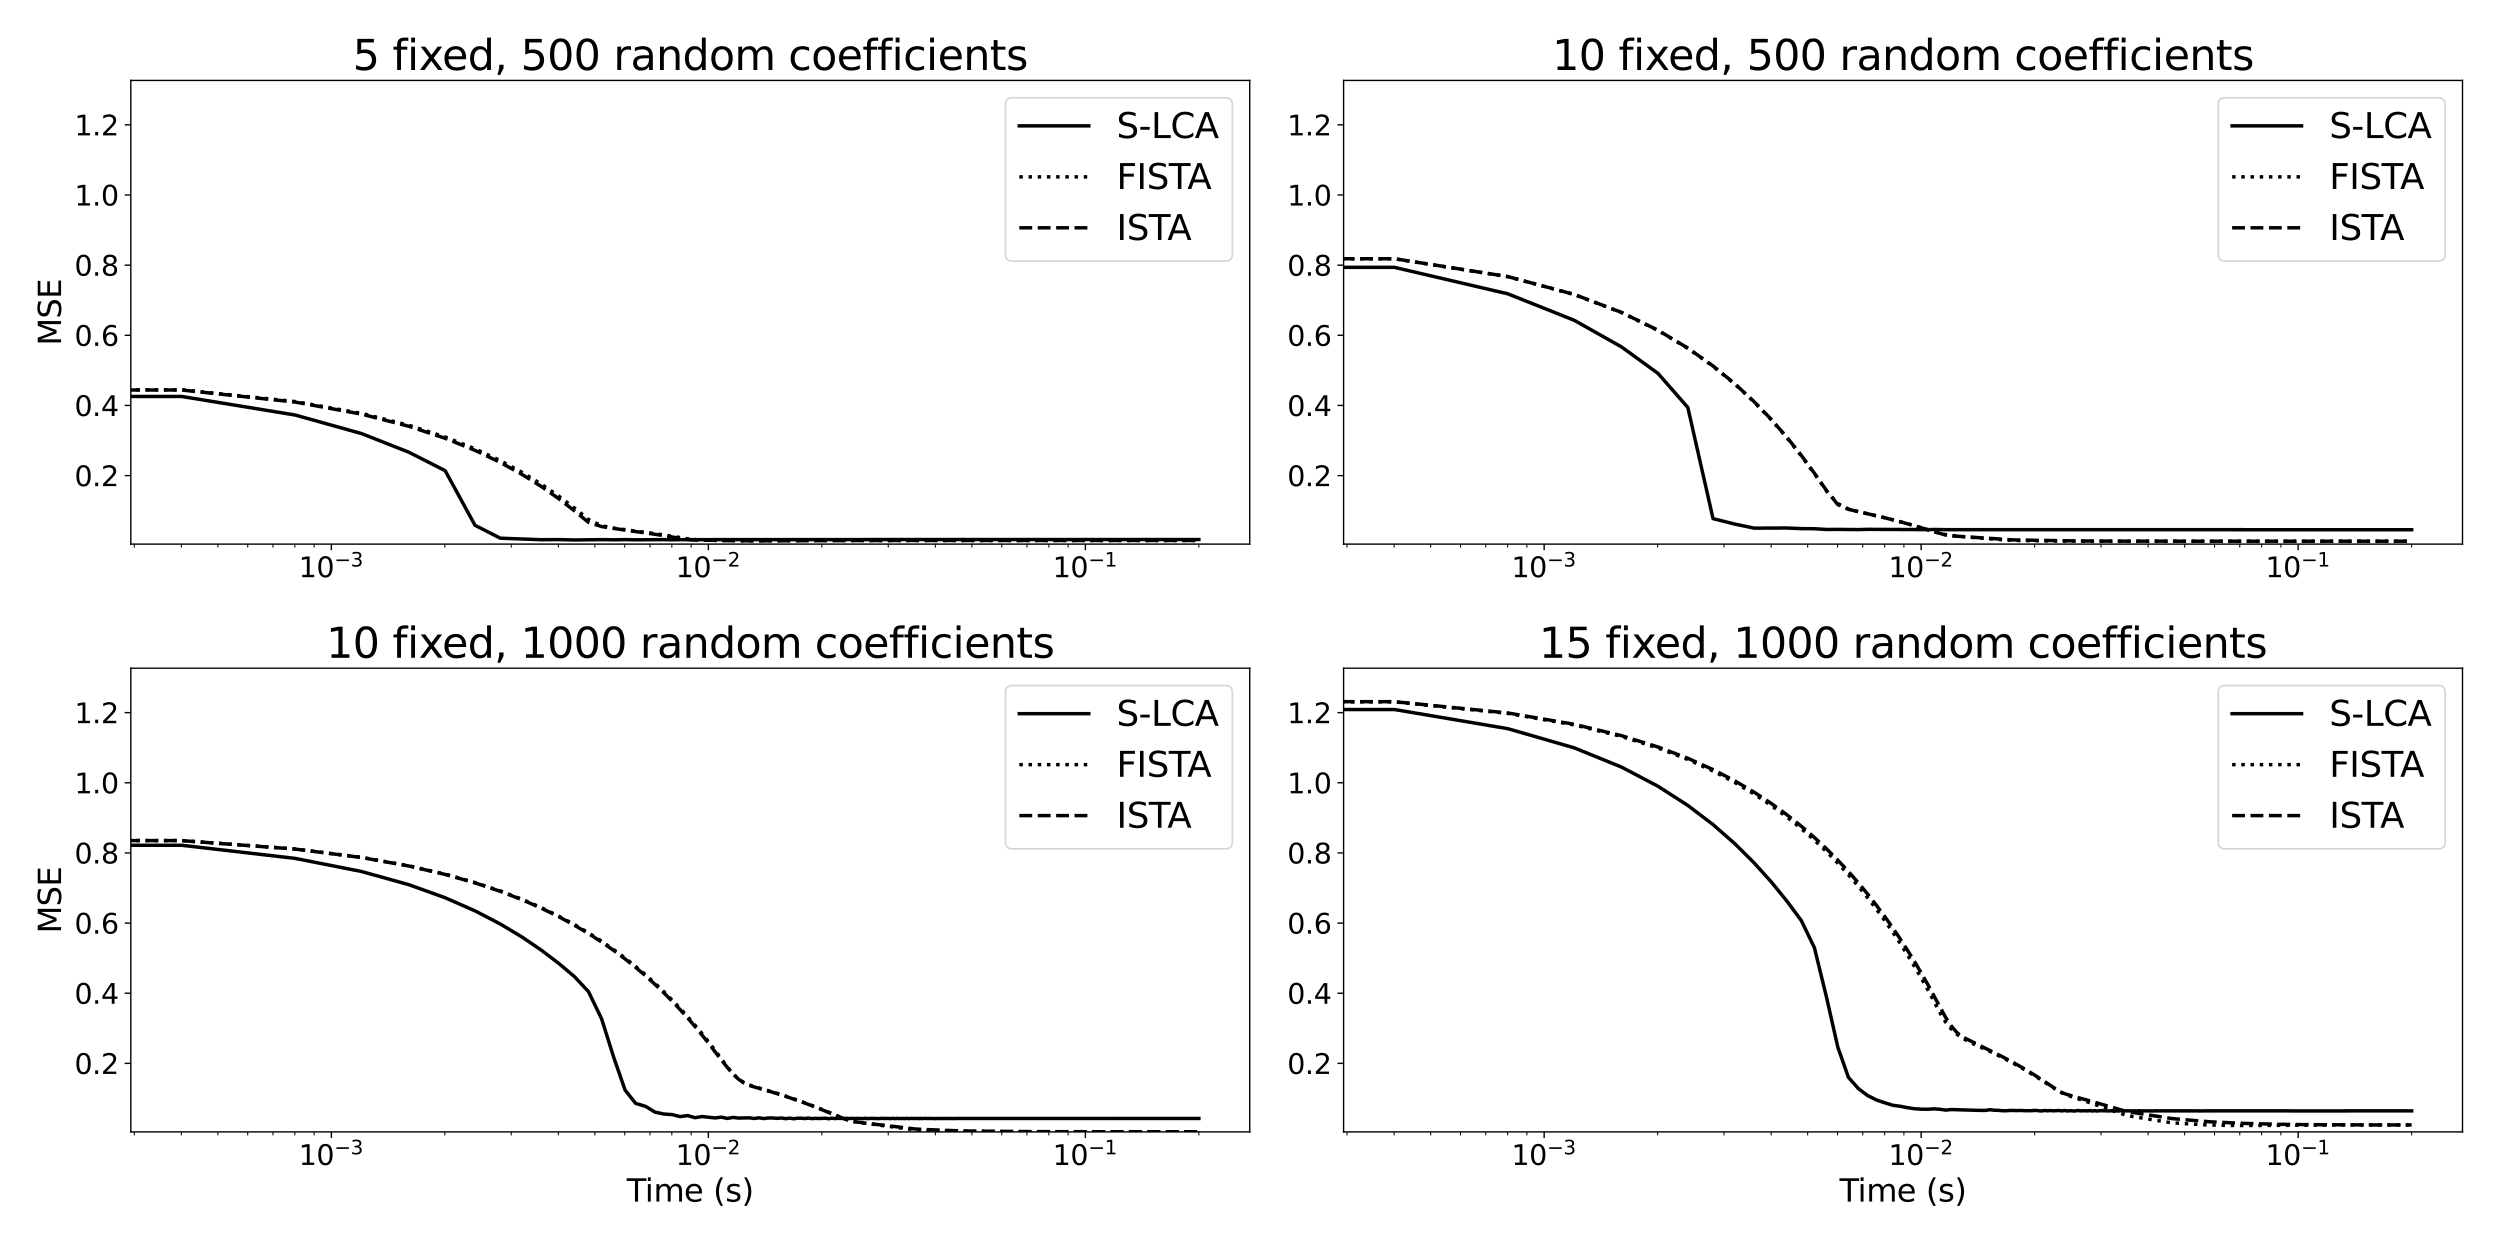 <?xml version="1.0" encoding="utf-8" standalone="no"?>
<!DOCTYPE svg PUBLIC "-//W3C//DTD SVG 1.1//EN"
  "http://www.w3.org/Graphics/SVG/1.1/DTD/svg11.dtd">
<svg xmlns:xlink="http://www.w3.org/1999/xlink" width="1440pt" height="720pt" viewBox="0 0 1440 720" xmlns="http://www.w3.org/2000/svg" version="1.1">
 <defs>
  <style type="text/css">*{stroke-linejoin: round; stroke-linecap: butt}</style>
 </defs>
 <g id="figure_1">
  <g id="patch_1">
   <path d="M 0 720 
L 1440 720 
L 1440 0 
L 0 0 
z
" style="fill: #ffffff"/>
  </g>
  <g id="axes_1">
   <g id="patch_2">
    <path d="M 75.35 313.416 
L 719.84 313.416 
L 719.84 46.32 
L 75.35 46.32 
z
" style="fill: #ffffff"/>
   </g>
   <g id="matplotlib.axis_1">
    <g id="xtick_1">
     <g id="line2d_1">
      <defs>
       <path id="mc43c1fa516" d="M 0 0 
L 0 3.5 
" style="stroke: #000000; stroke-width: 0.8"/>
      </defs>
      <g>
       <use xlink:href="#mc43c1fa516" x="190.87" y="313.416" style="stroke: #000000; stroke-width: 0.8"/>
      </g>
     </g>
     <g id="text_1">
      <!-- $\mathdefault{10^{-3}}$ -->
      <g transform="translate(172.07 332.574) scale(0.16 -0.16)">
       <defs>
        <path id="DejaVuSans-31" d="M 794 531 
L 1825 531 
L 1825 4091 
L 703 3866 
L 703 4441 
L 1819 4666 
L 2450 4666 
L 2450 531 
L 3481 531 
L 3481 0 
L 794 0 
L 794 531 
z
" transform="scale(0.016)"/>
        <path id="DejaVuSans-30" d="M 2034 4250 
Q 1547 4250 1301 3770 
Q 1056 3291 1056 2328 
Q 1056 1369 1301 889 
Q 1547 409 2034 409 
Q 2525 409 2770 889 
Q 3016 1369 3016 2328 
Q 3016 3291 2770 3770 
Q 2525 4250 2034 4250 
z
M 2034 4750 
Q 2819 4750 3233 4129 
Q 3647 3509 3647 2328 
Q 3647 1150 3233 529 
Q 2819 -91 2034 -91 
Q 1250 -91 836 529 
Q 422 1150 422 2328 
Q 422 3509 836 4129 
Q 1250 4750 2034 4750 
z
" transform="scale(0.016)"/>
        <path id="DejaVuSans-2212" d="M 678 2272 
L 4684 2272 
L 4684 1741 
L 678 1741 
L 678 2272 
z
" transform="scale(0.016)"/>
        <path id="DejaVuSans-33" d="M 2597 2516 
Q 3050 2419 3304 2112 
Q 3559 1806 3559 1356 
Q 3559 666 3084 287 
Q 2609 -91 1734 -91 
Q 1441 -91 1130 -33 
Q 819 25 488 141 
L 488 750 
Q 750 597 1062 519 
Q 1375 441 1716 441 
Q 2309 441 2620 675 
Q 2931 909 2931 1356 
Q 2931 1769 2642 2001 
Q 2353 2234 1838 2234 
L 1294 2234 
L 1294 2753 
L 1863 2753 
Q 2328 2753 2575 2939 
Q 2822 3125 2822 3475 
Q 2822 3834 2567 4026 
Q 2313 4219 1838 4219 
Q 1578 4219 1281 4162 
Q 984 4106 628 3988 
L 628 4550 
Q 988 4650 1302 4700 
Q 1616 4750 1894 4750 
Q 2613 4750 3031 4423 
Q 3450 4097 3450 3541 
Q 3450 3153 3228 2886 
Q 3006 2619 2597 2516 
z
" transform="scale(0.016)"/>
       </defs>
       <use xlink:href="#DejaVuSans-31" transform="translate(0 0.766)"/>
       <use xlink:href="#DejaVuSans-30" transform="translate(63.623 0.766)"/>
       <use xlink:href="#DejaVuSans-2212" transform="translate(128.203 39.047) scale(0.7)"/>
       <use xlink:href="#DejaVuSans-33" transform="translate(186.855 39.047) scale(0.7)"/>
      </g>
     </g>
    </g>
    <g id="xtick_2">
     <g id="line2d_2">
      <g>
       <use xlink:href="#mc43c1fa516" x="408.023" y="313.416" style="stroke: #000000; stroke-width: 0.8"/>
      </g>
     </g>
     <g id="text_2">
      <!-- $\mathdefault{10^{-2}}$ -->
      <g transform="translate(389.223 332.574) scale(0.16 -0.16)">
       <defs>
        <path id="DejaVuSans-32" d="M 1228 531 
L 3431 531 
L 3431 0 
L 469 0 
L 469 531 
Q 828 903 1448 1529 
Q 2069 2156 2228 2338 
Q 2531 2678 2651 2914 
Q 2772 3150 2772 3378 
Q 2772 3750 2511 3984 
Q 2250 4219 1831 4219 
Q 1534 4219 1204 4116 
Q 875 4013 500 3803 
L 500 4441 
Q 881 4594 1212 4672 
Q 1544 4750 1819 4750 
Q 2544 4750 2975 4387 
Q 3406 4025 3406 3419 
Q 3406 3131 3298 2873 
Q 3191 2616 2906 2266 
Q 2828 2175 2409 1742 
Q 1991 1309 1228 531 
z
" transform="scale(0.016)"/>
       </defs>
       <use xlink:href="#DejaVuSans-31" transform="translate(0 0.766)"/>
       <use xlink:href="#DejaVuSans-30" transform="translate(63.623 0.766)"/>
       <use xlink:href="#DejaVuSans-2212" transform="translate(128.203 39.047) scale(0.7)"/>
       <use xlink:href="#DejaVuSans-32" transform="translate(186.855 39.047) scale(0.7)"/>
      </g>
     </g>
    </g>
    <g id="xtick_3">
     <g id="line2d_3">
      <g>
       <use xlink:href="#mc43c1fa516" x="625.176" y="313.416" style="stroke: #000000; stroke-width: 0.8"/>
      </g>
     </g>
     <g id="text_3">
      <!-- $\mathdefault{10^{-1}}$ -->
      <g transform="translate(606.376 332.574) scale(0.16 -0.16)">
       <use xlink:href="#DejaVuSans-31" transform="translate(0 0.684)"/>
       <use xlink:href="#DejaVuSans-30" transform="translate(63.623 0.684)"/>
       <use xlink:href="#DejaVuSans-2212" transform="translate(128.203 38.966) scale(0.7)"/>
       <use xlink:href="#DejaVuSans-31" transform="translate(186.855 38.966) scale(0.7)"/>
      </g>
     </g>
    </g>
    <g id="xtick_4">
     <g id="line2d_4">
      <defs>
       <path id="m6e63262b89" d="M 0 0 
L 0 2 
" style="stroke: #000000; stroke-width: 0.6"/>
      </defs>
      <g>
       <use xlink:href="#m6e63262b89" x="77.325" y="313.416" style="stroke: #000000; stroke-width: 0.6"/>
      </g>
     </g>
    </g>
    <g id="xtick_5">
     <g id="line2d_5">
      <g>
       <use xlink:href="#m6e63262b89" x="104.456" y="313.416" style="stroke: #000000; stroke-width: 0.6"/>
      </g>
     </g>
    </g>
    <g id="xtick_6">
     <g id="line2d_6">
      <g>
       <use xlink:href="#m6e63262b89" x="125.5" y="313.416" style="stroke: #000000; stroke-width: 0.6"/>
      </g>
     </g>
    </g>
    <g id="xtick_7">
     <g id="line2d_7">
      <g>
       <use xlink:href="#m6e63262b89" x="142.695" y="313.416" style="stroke: #000000; stroke-width: 0.6"/>
      </g>
     </g>
    </g>
    <g id="xtick_8">
     <g id="line2d_8">
      <g>
       <use xlink:href="#m6e63262b89" x="157.233" y="313.416" style="stroke: #000000; stroke-width: 0.6"/>
      </g>
     </g>
    </g>
    <g id="xtick_9">
     <g id="line2d_9">
      <g>
       <use xlink:href="#m6e63262b89" x="169.826" y="313.416" style="stroke: #000000; stroke-width: 0.6"/>
      </g>
     </g>
    </g>
    <g id="xtick_10">
     <g id="line2d_10">
      <g>
       <use xlink:href="#m6e63262b89" x="180.934" y="313.416" style="stroke: #000000; stroke-width: 0.6"/>
      </g>
     </g>
    </g>
    <g id="xtick_11">
     <g id="line2d_11">
      <g>
       <use xlink:href="#m6e63262b89" x="256.239" y="313.416" style="stroke: #000000; stroke-width: 0.6"/>
      </g>
     </g>
    </g>
    <g id="xtick_12">
     <g id="line2d_12">
      <g>
       <use xlink:href="#m6e63262b89" x="294.478" y="313.416" style="stroke: #000000; stroke-width: 0.6"/>
      </g>
     </g>
    </g>
    <g id="xtick_13">
     <g id="line2d_13">
      <g>
       <use xlink:href="#m6e63262b89" x="321.609" y="313.416" style="stroke: #000000; stroke-width: 0.6"/>
      </g>
     </g>
    </g>
    <g id="xtick_14">
     <g id="line2d_14">
      <g>
       <use xlink:href="#m6e63262b89" x="342.653" y="313.416" style="stroke: #000000; stroke-width: 0.6"/>
      </g>
     </g>
    </g>
    <g id="xtick_15">
     <g id="line2d_15">
      <g>
       <use xlink:href="#m6e63262b89" x="359.848" y="313.416" style="stroke: #000000; stroke-width: 0.6"/>
      </g>
     </g>
    </g>
    <g id="xtick_16">
     <g id="line2d_16">
      <g>
       <use xlink:href="#m6e63262b89" x="374.385" y="313.416" style="stroke: #000000; stroke-width: 0.6"/>
      </g>
     </g>
    </g>
    <g id="xtick_17">
     <g id="line2d_17">
      <g>
       <use xlink:href="#m6e63262b89" x="386.978" y="313.416" style="stroke: #000000; stroke-width: 0.6"/>
      </g>
     </g>
    </g>
    <g id="xtick_18">
     <g id="line2d_18">
      <g>
       <use xlink:href="#m6e63262b89" x="398.086" y="313.416" style="stroke: #000000; stroke-width: 0.6"/>
      </g>
     </g>
    </g>
    <g id="xtick_19">
     <g id="line2d_19">
      <g>
       <use xlink:href="#m6e63262b89" x="473.392" y="313.416" style="stroke: #000000; stroke-width: 0.6"/>
      </g>
     </g>
    </g>
    <g id="xtick_20">
     <g id="line2d_20">
      <g>
       <use xlink:href="#m6e63262b89" x="511.631" y="313.416" style="stroke: #000000; stroke-width: 0.6"/>
      </g>
     </g>
    </g>
    <g id="xtick_21">
     <g id="line2d_21">
      <g>
       <use xlink:href="#m6e63262b89" x="538.762" y="313.416" style="stroke: #000000; stroke-width: 0.6"/>
      </g>
     </g>
    </g>
    <g id="xtick_22">
     <g id="line2d_22">
      <g>
       <use xlink:href="#m6e63262b89" x="559.806" y="313.416" style="stroke: #000000; stroke-width: 0.6"/>
      </g>
     </g>
    </g>
    <g id="xtick_23">
     <g id="line2d_23">
      <g>
       <use xlink:href="#m6e63262b89" x="577" y="313.416" style="stroke: #000000; stroke-width: 0.6"/>
      </g>
     </g>
    </g>
    <g id="xtick_24">
     <g id="line2d_24">
      <g>
       <use xlink:href="#m6e63262b89" x="591.538" y="313.416" style="stroke: #000000; stroke-width: 0.6"/>
      </g>
     </g>
    </g>
    <g id="xtick_25">
     <g id="line2d_25">
      <g>
       <use xlink:href="#m6e63262b89" x="604.131" y="313.416" style="stroke: #000000; stroke-width: 0.6"/>
      </g>
     </g>
    </g>
    <g id="xtick_26">
     <g id="line2d_26">
      <g>
       <use xlink:href="#m6e63262b89" x="615.239" y="313.416" style="stroke: #000000; stroke-width: 0.6"/>
      </g>
     </g>
    </g>
    <g id="xtick_27">
     <g id="line2d_27">
      <g>
       <use xlink:href="#m6e63262b89" x="690.545" y="313.416" style="stroke: #000000; stroke-width: 0.6"/>
      </g>
     </g>
    </g>
   </g>
   <g id="matplotlib.axis_2">
    <g id="ytick_1">
     <g id="line2d_28">
      <defs>
       <path id="m641a0e1036" d="M 0 0 
L -3.5 0 
" style="stroke: #000000; stroke-width: 0.8"/>
      </defs>
      <g>
       <use xlink:href="#m641a0e1036" x="75.35" y="273.946" style="stroke: #000000; stroke-width: 0.8"/>
      </g>
     </g>
     <g id="text_4">
      <!-- 0.2 -->
      <g transform="translate(42.905 280.025) scale(0.16 -0.16)">
       <defs>
        <path id="DejaVuSans-2e" d="M 684 794 
L 1344 794 
L 1344 0 
L 684 0 
L 684 794 
z
" transform="scale(0.016)"/>
       </defs>
       <use xlink:href="#DejaVuSans-30"/>
       <use xlink:href="#DejaVuSans-2e" x="63.623"/>
       <use xlink:href="#DejaVuSans-32" x="95.41"/>
      </g>
     </g>
    </g>
    <g id="ytick_2">
     <g id="line2d_29">
      <g>
       <use xlink:href="#m641a0e1036" x="75.35" y="233.54" style="stroke: #000000; stroke-width: 0.8"/>
      </g>
     </g>
     <g id="text_5">
      <!-- 0.4 -->
      <g transform="translate(42.905 239.619) scale(0.16 -0.16)">
       <defs>
        <path id="DejaVuSans-34" d="M 2419 4116 
L 825 1625 
L 2419 1625 
L 2419 4116 
z
M 2253 4666 
L 3047 4666 
L 3047 1625 
L 3713 1625 
L 3713 1100 
L 3047 1100 
L 3047 0 
L 2419 0 
L 2419 1100 
L 313 1100 
L 313 1709 
L 2253 4666 
z
" transform="scale(0.016)"/>
       </defs>
       <use xlink:href="#DejaVuSans-30"/>
       <use xlink:href="#DejaVuSans-2e" x="63.623"/>
       <use xlink:href="#DejaVuSans-34" x="95.41"/>
      </g>
     </g>
    </g>
    <g id="ytick_3">
     <g id="line2d_30">
      <g>
       <use xlink:href="#m641a0e1036" x="75.35" y="193.135" style="stroke: #000000; stroke-width: 0.8"/>
      </g>
     </g>
     <g id="text_6">
      <!-- 0.6 -->
      <g transform="translate(42.905 199.213) scale(0.16 -0.16)">
       <defs>
        <path id="DejaVuSans-36" d="M 2113 2584 
Q 1688 2584 1439 2293 
Q 1191 2003 1191 1497 
Q 1191 994 1439 701 
Q 1688 409 2113 409 
Q 2538 409 2786 701 
Q 3034 994 3034 1497 
Q 3034 2003 2786 2293 
Q 2538 2584 2113 2584 
z
M 3366 4563 
L 3366 3988 
Q 3128 4100 2886 4159 
Q 2644 4219 2406 4219 
Q 1781 4219 1451 3797 
Q 1122 3375 1075 2522 
Q 1259 2794 1537 2939 
Q 1816 3084 2150 3084 
Q 2853 3084 3261 2657 
Q 3669 2231 3669 1497 
Q 3669 778 3244 343 
Q 2819 -91 2113 -91 
Q 1303 -91 875 529 
Q 447 1150 447 2328 
Q 447 3434 972 4092 
Q 1497 4750 2381 4750 
Q 2619 4750 2861 4703 
Q 3103 4656 3366 4563 
z
" transform="scale(0.016)"/>
       </defs>
       <use xlink:href="#DejaVuSans-30"/>
       <use xlink:href="#DejaVuSans-2e" x="63.623"/>
       <use xlink:href="#DejaVuSans-36" x="95.41"/>
      </g>
     </g>
    </g>
    <g id="ytick_4">
     <g id="line2d_31">
      <g>
       <use xlink:href="#m641a0e1036" x="75.35" y="152.729" style="stroke: #000000; stroke-width: 0.8"/>
      </g>
     </g>
     <g id="text_7">
      <!-- 0.8 -->
      <g transform="translate(42.905 158.807) scale(0.16 -0.16)">
       <defs>
        <path id="DejaVuSans-38" d="M 2034 2216 
Q 1584 2216 1326 1975 
Q 1069 1734 1069 1313 
Q 1069 891 1326 650 
Q 1584 409 2034 409 
Q 2484 409 2743 651 
Q 3003 894 3003 1313 
Q 3003 1734 2745 1975 
Q 2488 2216 2034 2216 
z
M 1403 2484 
Q 997 2584 770 2862 
Q 544 3141 544 3541 
Q 544 4100 942 4425 
Q 1341 4750 2034 4750 
Q 2731 4750 3128 4425 
Q 3525 4100 3525 3541 
Q 3525 3141 3298 2862 
Q 3072 2584 2669 2484 
Q 3125 2378 3379 2068 
Q 3634 1759 3634 1313 
Q 3634 634 3220 271 
Q 2806 -91 2034 -91 
Q 1263 -91 848 271 
Q 434 634 434 1313 
Q 434 1759 690 2068 
Q 947 2378 1403 2484 
z
M 1172 3481 
Q 1172 3119 1398 2916 
Q 1625 2713 2034 2713 
Q 2441 2713 2670 2916 
Q 2900 3119 2900 3481 
Q 2900 3844 2670 4047 
Q 2441 4250 2034 4250 
Q 1625 4250 1398 4047 
Q 1172 3844 1172 3481 
z
" transform="scale(0.016)"/>
       </defs>
       <use xlink:href="#DejaVuSans-30"/>
       <use xlink:href="#DejaVuSans-2e" x="63.623"/>
       <use xlink:href="#DejaVuSans-38" x="95.41"/>
      </g>
     </g>
    </g>
    <g id="ytick_5">
     <g id="line2d_32">
      <g>
       <use xlink:href="#m641a0e1036" x="75.35" y="112.323" style="stroke: #000000; stroke-width: 0.8"/>
      </g>
     </g>
     <g id="text_8">
      <!-- 1.0 -->
      <g transform="translate(42.905 118.402) scale(0.16 -0.16)">
       <use xlink:href="#DejaVuSans-31"/>
       <use xlink:href="#DejaVuSans-2e" x="63.623"/>
       <use xlink:href="#DejaVuSans-30" x="95.41"/>
      </g>
     </g>
    </g>
    <g id="ytick_6">
     <g id="line2d_33">
      <g>
       <use xlink:href="#m641a0e1036" x="75.35" y="71.917" style="stroke: #000000; stroke-width: 0.8"/>
      </g>
     </g>
     <g id="text_9">
      <!-- 1.2 -->
      <g transform="translate(42.905 77.996) scale(0.16 -0.16)">
       <use xlink:href="#DejaVuSans-31"/>
       <use xlink:href="#DejaVuSans-2e" x="63.623"/>
       <use xlink:href="#DejaVuSans-32" x="95.41"/>
      </g>
     </g>
    </g>
    <g id="text_10">
     <!-- MSE -->
     <g transform="translate(35.162 199.034) rotate(-90) scale(0.18 -0.18)">
      <defs>
       <path id="DejaVuSans-4d" d="M 628 4666 
L 1569 4666 
L 2759 1491 
L 3956 4666 
L 4897 4666 
L 4897 0 
L 4281 0 
L 4281 4097 
L 3078 897 
L 2444 897 
L 1241 4097 
L 1241 0 
L 628 0 
L 628 4666 
z
" transform="scale(0.016)"/>
       <path id="DejaVuSans-53" d="M 3425 4513 
L 3425 3897 
Q 3066 4069 2747 4153 
Q 2428 4238 2131 4238 
Q 1616 4238 1336 4038 
Q 1056 3838 1056 3469 
Q 1056 3159 1242 3001 
Q 1428 2844 1947 2747 
L 2328 2669 
Q 3034 2534 3370 2195 
Q 3706 1856 3706 1288 
Q 3706 609 3251 259 
Q 2797 -91 1919 -91 
Q 1588 -91 1214 -16 
Q 841 59 441 206 
L 441 856 
Q 825 641 1194 531 
Q 1563 422 1919 422 
Q 2459 422 2753 634 
Q 3047 847 3047 1241 
Q 3047 1584 2836 1778 
Q 2625 1972 2144 2069 
L 1759 2144 
Q 1053 2284 737 2584 
Q 422 2884 422 3419 
Q 422 4038 858 4394 
Q 1294 4750 2059 4750 
Q 2388 4750 2728 4690 
Q 3069 4631 3425 4513 
z
" transform="scale(0.016)"/>
       <path id="DejaVuSans-45" d="M 628 4666 
L 3578 4666 
L 3578 4134 
L 1259 4134 
L 1259 2753 
L 3481 2753 
L 3481 2222 
L 1259 2222 
L 1259 531 
L 3634 531 
L 3634 0 
L 628 0 
L 628 4666 
z
" transform="scale(0.016)"/>
      </defs>
      <use xlink:href="#DejaVuSans-4d"/>
      <use xlink:href="#DejaVuSans-53" x="86.279"/>
      <use xlink:href="#DejaVuSans-45" x="149.756"/>
     </g>
    </g>
   </g>
   <g id="line2d_34">
    <path d="M -1 228.371 
L 104.645 228.376 
L 170.014 239.063 
L 208.253 249.75 
L 235.384 260.436 
L 256.428 271.123 
L 273.623 302.591 
L 288.16 309.993 
L 311.861 310.876 
L 321.798 310.798 
L 330.786 311.012 
L 346.541 310.828 
L 353.53 310.917 
L 360.036 310.805 
L 366.123 310.936 
L 382.33 310.818 
L 387.167 310.924 
L 396.156 310.807 
L 404.362 310.845 
L 422.209 310.802 
L 437.21 310.809 
L 603.847 310.76 
L 610.259 310.761 
L 623.843 310.76 
L 638.709 310.756 
L 644.426 310.762 
L 659.491 310.758 
L 690.545 310.758 
L 690.545 310.758 
" clip-path="url(#pf7e4838c18)" style="fill: none; stroke: #000000; stroke-width: 2; stroke-linecap: square"/>
   </g>
   <g id="line2d_35">
    <path d="M -1 224.49 
L 104.645 224.493 
L 170.014 231.297 
L 208.253 238.101 
L 235.384 244.905 
L 256.428 251.709 
L 273.623 258.512 
L 288.16 265.316 
L 300.753 272.12 
L 311.861 278.924 
L 321.798 285.727 
L 330.786 292.531 
L 338.992 299.245 
L 346.541 302.805 
L 353.53 304.218 
L 377.231 307.34 
L 387.167 308.868 
L 396.156 310.366 
L 400.348 310.837 
L 411.91 311.221 
L 431.492 311.462 
L 445.184 311.385 
L 467.746 311.257 
L 501.182 311.298 
L 564.416 311.316 
L 690.545 311.317 
L 690.545 311.317 
" clip-path="url(#pf7e4838c18)" style="fill: none; stroke-dasharray: 2,3.3; stroke-dashoffset: 0; stroke: #000000; stroke-width: 2"/>
   </g>
   <g id="line2d_36">
    <path d="M -1 224.64 
L 104.645 224.643 
L 170.014 231.597 
L 208.253 238.55 
L 235.384 245.503 
L 256.428 252.457 
L 273.623 259.41 
L 288.16 266.364 
L 300.753 273.317 
L 311.861 280.27 
L 321.798 287.224 
L 330.786 294.177 
L 338.992 300.894 
L 346.541 303.309 
L 360.036 305.348 
L 371.84 306.937 
L 382.33 308.526 
L 396.156 310.806 
L 400.348 311.067 
L 418.899 311.399 
L 434.395 311.544 
L 498.324 311.328 
L 654.64 311.317 
L 690.545 311.317 
L 690.545 311.317 
" clip-path="url(#pf7e4838c18)" style="fill: none; stroke-dasharray: 7.4,3.2; stroke-dashoffset: 0; stroke: #000000; stroke-width: 2"/>
   </g>
   <g id="patch_3">
    <path d="M 75.35 313.416 
L 75.35 46.32 
" style="fill: none; stroke: #000000; stroke-width: 0.8; stroke-linejoin: miter; stroke-linecap: square"/>
   </g>
   <g id="patch_4">
    <path d="M 719.84 313.416 
L 719.84 46.32 
" style="fill: none; stroke: #000000; stroke-width: 0.8; stroke-linejoin: miter; stroke-linecap: square"/>
   </g>
   <g id="patch_5">
    <path d="M 75.35 313.416 
L 719.84 313.416 
" style="fill: none; stroke: #000000; stroke-width: 0.8; stroke-linejoin: miter; stroke-linecap: square"/>
   </g>
   <g id="patch_6">
    <path d="M 75.35 46.32 
L 719.84 46.32 
" style="fill: none; stroke: #000000; stroke-width: 0.8; stroke-linejoin: miter; stroke-linecap: square"/>
   </g>
   <g id="text_11">
    <!-- 5 fixed, 500 random coefficients -->
    <g transform="translate(203.174 40.32) scale(0.24 -0.24)">
     <defs>
      <path id="DejaVuSans-35" d="M 691 4666 
L 3169 4666 
L 3169 4134 
L 1269 4134 
L 1269 2991 
Q 1406 3038 1543 3061 
Q 1681 3084 1819 3084 
Q 2600 3084 3056 2656 
Q 3513 2228 3513 1497 
Q 3513 744 3044 326 
Q 2575 -91 1722 -91 
Q 1428 -91 1123 -41 
Q 819 9 494 109 
L 494 744 
Q 775 591 1075 516 
Q 1375 441 1709 441 
Q 2250 441 2565 725 
Q 2881 1009 2881 1497 
Q 2881 1984 2565 2268 
Q 2250 2553 1709 2553 
Q 1456 2553 1204 2497 
Q 953 2441 691 2322 
L 691 4666 
z
" transform="scale(0.016)"/>
      <path id="DejaVuSans-20" transform="scale(0.016)"/>
      <path id="DejaVuSans-66" d="M 2375 4863 
L 2375 4384 
L 1825 4384 
Q 1516 4384 1395 4259 
Q 1275 4134 1275 3809 
L 1275 3500 
L 2222 3500 
L 2222 3053 
L 1275 3053 
L 1275 0 
L 697 0 
L 697 3053 
L 147 3053 
L 147 3500 
L 697 3500 
L 697 3744 
Q 697 4328 969 4595 
Q 1241 4863 1831 4863 
L 2375 4863 
z
" transform="scale(0.016)"/>
      <path id="DejaVuSans-69" d="M 603 3500 
L 1178 3500 
L 1178 0 
L 603 0 
L 603 3500 
z
M 603 4863 
L 1178 4863 
L 1178 4134 
L 603 4134 
L 603 4863 
z
" transform="scale(0.016)"/>
      <path id="DejaVuSans-78" d="M 3513 3500 
L 2247 1797 
L 3578 0 
L 2900 0 
L 1881 1375 
L 863 0 
L 184 0 
L 1544 1831 
L 300 3500 
L 978 3500 
L 1906 2253 
L 2834 3500 
L 3513 3500 
z
" transform="scale(0.016)"/>
      <path id="DejaVuSans-65" d="M 3597 1894 
L 3597 1613 
L 953 1613 
Q 991 1019 1311 708 
Q 1631 397 2203 397 
Q 2534 397 2845 478 
Q 3156 559 3463 722 
L 3463 178 
Q 3153 47 2828 -22 
Q 2503 -91 2169 -91 
Q 1331 -91 842 396 
Q 353 884 353 1716 
Q 353 2575 817 3079 
Q 1281 3584 2069 3584 
Q 2775 3584 3186 3129 
Q 3597 2675 3597 1894 
z
M 3022 2063 
Q 3016 2534 2758 2815 
Q 2500 3097 2075 3097 
Q 1594 3097 1305 2825 
Q 1016 2553 972 2059 
L 3022 2063 
z
" transform="scale(0.016)"/>
      <path id="DejaVuSans-64" d="M 2906 2969 
L 2906 4863 
L 3481 4863 
L 3481 0 
L 2906 0 
L 2906 525 
Q 2725 213 2448 61 
Q 2172 -91 1784 -91 
Q 1150 -91 751 415 
Q 353 922 353 1747 
Q 353 2572 751 3078 
Q 1150 3584 1784 3584 
Q 2172 3584 2448 3432 
Q 2725 3281 2906 2969 
z
M 947 1747 
Q 947 1113 1208 752 
Q 1469 391 1925 391 
Q 2381 391 2643 752 
Q 2906 1113 2906 1747 
Q 2906 2381 2643 2742 
Q 2381 3103 1925 3103 
Q 1469 3103 1208 2742 
Q 947 2381 947 1747 
z
" transform="scale(0.016)"/>
      <path id="DejaVuSans-2c" d="M 750 794 
L 1409 794 
L 1409 256 
L 897 -744 
L 494 -744 
L 750 256 
L 750 794 
z
" transform="scale(0.016)"/>
      <path id="DejaVuSans-72" d="M 2631 2963 
Q 2534 3019 2420 3045 
Q 2306 3072 2169 3072 
Q 1681 3072 1420 2755 
Q 1159 2438 1159 1844 
L 1159 0 
L 581 0 
L 581 3500 
L 1159 3500 
L 1159 2956 
Q 1341 3275 1631 3429 
Q 1922 3584 2338 3584 
Q 2397 3584 2469 3576 
Q 2541 3569 2628 3553 
L 2631 2963 
z
" transform="scale(0.016)"/>
      <path id="DejaVuSans-61" d="M 2194 1759 
Q 1497 1759 1228 1600 
Q 959 1441 959 1056 
Q 959 750 1161 570 
Q 1363 391 1709 391 
Q 2188 391 2477 730 
Q 2766 1069 2766 1631 
L 2766 1759 
L 2194 1759 
z
M 3341 1997 
L 3341 0 
L 2766 0 
L 2766 531 
Q 2569 213 2275 61 
Q 1981 -91 1556 -91 
Q 1019 -91 701 211 
Q 384 513 384 1019 
Q 384 1609 779 1909 
Q 1175 2209 1959 2209 
L 2766 2209 
L 2766 2266 
Q 2766 2663 2505 2880 
Q 2244 3097 1772 3097 
Q 1472 3097 1187 3025 
Q 903 2953 641 2809 
L 641 3341 
Q 956 3463 1253 3523 
Q 1550 3584 1831 3584 
Q 2591 3584 2966 3190 
Q 3341 2797 3341 1997 
z
" transform="scale(0.016)"/>
      <path id="DejaVuSans-6e" d="M 3513 2113 
L 3513 0 
L 2938 0 
L 2938 2094 
Q 2938 2591 2744 2837 
Q 2550 3084 2163 3084 
Q 1697 3084 1428 2787 
Q 1159 2491 1159 1978 
L 1159 0 
L 581 0 
L 581 3500 
L 1159 3500 
L 1159 2956 
Q 1366 3272 1645 3428 
Q 1925 3584 2291 3584 
Q 2894 3584 3203 3211 
Q 3513 2838 3513 2113 
z
" transform="scale(0.016)"/>
      <path id="DejaVuSans-6f" d="M 1959 3097 
Q 1497 3097 1228 2736 
Q 959 2375 959 1747 
Q 959 1119 1226 758 
Q 1494 397 1959 397 
Q 2419 397 2687 759 
Q 2956 1122 2956 1747 
Q 2956 2369 2687 2733 
Q 2419 3097 1959 3097 
z
M 1959 3584 
Q 2709 3584 3137 3096 
Q 3566 2609 3566 1747 
Q 3566 888 3137 398 
Q 2709 -91 1959 -91 
Q 1206 -91 779 398 
Q 353 888 353 1747 
Q 353 2609 779 3096 
Q 1206 3584 1959 3584 
z
" transform="scale(0.016)"/>
      <path id="DejaVuSans-6d" d="M 3328 2828 
Q 3544 3216 3844 3400 
Q 4144 3584 4550 3584 
Q 5097 3584 5394 3201 
Q 5691 2819 5691 2113 
L 5691 0 
L 5113 0 
L 5113 2094 
Q 5113 2597 4934 2840 
Q 4756 3084 4391 3084 
Q 3944 3084 3684 2787 
Q 3425 2491 3425 1978 
L 3425 0 
L 2847 0 
L 2847 2094 
Q 2847 2600 2669 2842 
Q 2491 3084 2119 3084 
Q 1678 3084 1418 2786 
Q 1159 2488 1159 1978 
L 1159 0 
L 581 0 
L 581 3500 
L 1159 3500 
L 1159 2956 
Q 1356 3278 1631 3431 
Q 1906 3584 2284 3584 
Q 2666 3584 2933 3390 
Q 3200 3197 3328 2828 
z
" transform="scale(0.016)"/>
      <path id="DejaVuSans-63" d="M 3122 3366 
L 3122 2828 
Q 2878 2963 2633 3030 
Q 2388 3097 2138 3097 
Q 1578 3097 1268 2742 
Q 959 2388 959 1747 
Q 959 1106 1268 751 
Q 1578 397 2138 397 
Q 2388 397 2633 464 
Q 2878 531 3122 666 
L 3122 134 
Q 2881 22 2623 -34 
Q 2366 -91 2075 -91 
Q 1284 -91 818 406 
Q 353 903 353 1747 
Q 353 2603 823 3093 
Q 1294 3584 2113 3584 
Q 2378 3584 2631 3529 
Q 2884 3475 3122 3366 
z
" transform="scale(0.016)"/>
      <path id="DejaVuSans-74" d="M 1172 4494 
L 1172 3500 
L 2356 3500 
L 2356 3053 
L 1172 3053 
L 1172 1153 
Q 1172 725 1289 603 
Q 1406 481 1766 481 
L 2356 481 
L 2356 0 
L 1766 0 
Q 1100 0 847 248 
Q 594 497 594 1153 
L 594 3053 
L 172 3053 
L 172 3500 
L 594 3500 
L 594 4494 
L 1172 4494 
z
" transform="scale(0.016)"/>
      <path id="DejaVuSans-73" d="M 2834 3397 
L 2834 2853 
Q 2591 2978 2328 3040 
Q 2066 3103 1784 3103 
Q 1356 3103 1142 2972 
Q 928 2841 928 2578 
Q 928 2378 1081 2264 
Q 1234 2150 1697 2047 
L 1894 2003 
Q 2506 1872 2764 1633 
Q 3022 1394 3022 966 
Q 3022 478 2636 193 
Q 2250 -91 1575 -91 
Q 1294 -91 989 -36 
Q 684 19 347 128 
L 347 722 
Q 666 556 975 473 
Q 1284 391 1588 391 
Q 1994 391 2212 530 
Q 2431 669 2431 922 
Q 2431 1156 2273 1281 
Q 2116 1406 1581 1522 
L 1381 1569 
Q 847 1681 609 1914 
Q 372 2147 372 2553 
Q 372 3047 722 3315 
Q 1072 3584 1716 3584 
Q 2034 3584 2315 3537 
Q 2597 3491 2834 3397 
z
" transform="scale(0.016)"/>
     </defs>
     <use xlink:href="#DejaVuSans-35"/>
     <use xlink:href="#DejaVuSans-20" x="63.623"/>
     <use xlink:href="#DejaVuSans-66" x="95.41"/>
     <use xlink:href="#DejaVuSans-69" x="130.615"/>
     <use xlink:href="#DejaVuSans-78" x="158.398"/>
     <use xlink:href="#DejaVuSans-65" x="214.453"/>
     <use xlink:href="#DejaVuSans-64" x="275.977"/>
     <use xlink:href="#DejaVuSans-2c" x="339.453"/>
     <use xlink:href="#DejaVuSans-20" x="371.24"/>
     <use xlink:href="#DejaVuSans-35" x="403.027"/>
     <use xlink:href="#DejaVuSans-30" x="466.65"/>
     <use xlink:href="#DejaVuSans-30" x="530.273"/>
     <use xlink:href="#DejaVuSans-20" x="593.896"/>
     <use xlink:href="#DejaVuSans-72" x="625.684"/>
     <use xlink:href="#DejaVuSans-61" x="666.797"/>
     <use xlink:href="#DejaVuSans-6e" x="728.076"/>
     <use xlink:href="#DejaVuSans-64" x="791.455"/>
     <use xlink:href="#DejaVuSans-6f" x="854.932"/>
     <use xlink:href="#DejaVuSans-6d" x="916.113"/>
     <use xlink:href="#DejaVuSans-20" x="1013.525"/>
     <use xlink:href="#DejaVuSans-63" x="1045.312"/>
     <use xlink:href="#DejaVuSans-6f" x="1100.293"/>
     <use xlink:href="#DejaVuSans-65" x="1161.475"/>
     <use xlink:href="#DejaVuSans-66" x="1222.998"/>
     <use xlink:href="#DejaVuSans-66" x="1258.203"/>
     <use xlink:href="#DejaVuSans-69" x="1293.408"/>
     <use xlink:href="#DejaVuSans-63" x="1321.191"/>
     <use xlink:href="#DejaVuSans-69" x="1376.172"/>
     <use xlink:href="#DejaVuSans-65" x="1403.955"/>
     <use xlink:href="#DejaVuSans-6e" x="1465.479"/>
     <use xlink:href="#DejaVuSans-74" x="1528.857"/>
     <use xlink:href="#DejaVuSans-73" x="1568.066"/>
    </g>
   </g>
   <g id="legend_1">
    <g id="patch_7">
     <path d="M 583.137 150.389 
L 705.84 150.389 
Q 709.84 150.389 709.84 146.389 
L 709.84 60.32 
Q 709.84 56.32 705.84 56.32 
L 583.137 56.32 
Q 579.137 56.32 579.137 60.32 
L 579.137 146.389 
Q 579.137 150.389 583.137 150.389 
z
" style="fill: #ffffff; opacity: 0.8; stroke: #cccccc; stroke-linejoin: miter"/>
    </g>
    <g id="line2d_37">
     <path d="M 587.137 72.517 
L 607.137 72.517 
L 627.137 72.517 
" style="fill: none; stroke: #000000; stroke-width: 2; stroke-linecap: square"/>
    </g>
    <g id="text_12">
     <!-- S-LCA -->
     <g transform="translate(643.137 79.517) scale(0.2 -0.2)">
      <defs>
       <path id="DejaVuSans-2d" d="M 313 2009 
L 1997 2009 
L 1997 1497 
L 313 1497 
L 313 2009 
z
" transform="scale(0.016)"/>
       <path id="DejaVuSans-4c" d="M 628 4666 
L 1259 4666 
L 1259 531 
L 3531 531 
L 3531 0 
L 628 0 
L 628 4666 
z
" transform="scale(0.016)"/>
       <path id="DejaVuSans-43" d="M 4122 4306 
L 4122 3641 
Q 3803 3938 3442 4084 
Q 3081 4231 2675 4231 
Q 1875 4231 1450 3742 
Q 1025 3253 1025 2328 
Q 1025 1406 1450 917 
Q 1875 428 2675 428 
Q 3081 428 3442 575 
Q 3803 722 4122 1019 
L 4122 359 
Q 3791 134 3420 21 
Q 3050 -91 2638 -91 
Q 1578 -91 968 557 
Q 359 1206 359 2328 
Q 359 3453 968 4101 
Q 1578 4750 2638 4750 
Q 3056 4750 3426 4639 
Q 3797 4528 4122 4306 
z
" transform="scale(0.016)"/>
       <path id="DejaVuSans-41" d="M 2188 4044 
L 1331 1722 
L 3047 1722 
L 2188 4044 
z
M 1831 4666 
L 2547 4666 
L 4325 0 
L 3669 0 
L 3244 1197 
L 1141 1197 
L 716 0 
L 50 0 
L 1831 4666 
z
" transform="scale(0.016)"/>
      </defs>
      <use xlink:href="#DejaVuSans-53"/>
      <use xlink:href="#DejaVuSans-2d" x="63.477"/>
      <use xlink:href="#DejaVuSans-4c" x="99.561"/>
      <use xlink:href="#DejaVuSans-43" x="155.273"/>
      <use xlink:href="#DejaVuSans-41" x="225.098"/>
     </g>
    </g>
    <g id="line2d_38">
     <path d="M 587.137 101.873 
L 607.137 101.873 
L 627.137 101.873 
" style="fill: none; stroke-dasharray: 2,3.3; stroke-dashoffset: 0; stroke: #000000; stroke-width: 2"/>
    </g>
    <g id="text_13">
     <!-- FISTA -->
     <g transform="translate(643.137 108.873) scale(0.2 -0.2)">
      <defs>
       <path id="DejaVuSans-46" d="M 628 4666 
L 3309 4666 
L 3309 4134 
L 1259 4134 
L 1259 2759 
L 3109 2759 
L 3109 2228 
L 1259 2228 
L 1259 0 
L 628 0 
L 628 4666 
z
" transform="scale(0.016)"/>
       <path id="DejaVuSans-49" d="M 628 4666 
L 1259 4666 
L 1259 0 
L 628 0 
L 628 4666 
z
" transform="scale(0.016)"/>
       <path id="DejaVuSans-54" d="M -19 4666 
L 3928 4666 
L 3928 4134 
L 2272 4134 
L 2272 0 
L 1638 0 
L 1638 4134 
L -19 4134 
L -19 4666 
z
" transform="scale(0.016)"/>
      </defs>
      <use xlink:href="#DejaVuSans-46"/>
      <use xlink:href="#DejaVuSans-49" x="57.52"/>
      <use xlink:href="#DejaVuSans-53" x="87.012"/>
      <use xlink:href="#DejaVuSans-54" x="150.488"/>
      <use xlink:href="#DejaVuSans-41" x="203.822"/>
     </g>
    </g>
    <g id="line2d_39">
     <path d="M 587.137 131.229 
L 607.137 131.229 
L 627.137 131.229 
" style="fill: none; stroke-dasharray: 7.4,3.2; stroke-dashoffset: 0; stroke: #000000; stroke-width: 2"/>
    </g>
    <g id="text_14">
     <!-- ISTA -->
     <g transform="translate(643.137 138.229) scale(0.2 -0.2)">
      <use xlink:href="#DejaVuSans-49"/>
      <use xlink:href="#DejaVuSans-53" x="29.492"/>
      <use xlink:href="#DejaVuSans-54" x="92.969"/>
      <use xlink:href="#DejaVuSans-41" x="146.303"/>
     </g>
    </g>
   </g>
  </g>
  <g id="axes_2">
   <g id="patch_8">
    <path d="M 773.91 313.416 
L 1418.4 313.416 
L 1418.4 46.32 
L 773.91 46.32 
z
" style="fill: #ffffff"/>
   </g>
   <g id="matplotlib.axis_3">
    <g id="xtick_28">
     <g id="line2d_40">
      <g>
       <use xlink:href="#mc43c1fa516" x="889.43" y="313.416" style="stroke: #000000; stroke-width: 0.8"/>
      </g>
     </g>
     <g id="text_15">
      <!-- $\mathdefault{10^{-3}}$ -->
      <g transform="translate(870.63 332.574) scale(0.16 -0.16)">
       <use xlink:href="#DejaVuSans-31" transform="translate(0 0.766)"/>
       <use xlink:href="#DejaVuSans-30" transform="translate(63.623 0.766)"/>
       <use xlink:href="#DejaVuSans-2212" transform="translate(128.203 39.047) scale(0.7)"/>
       <use xlink:href="#DejaVuSans-33" transform="translate(186.855 39.047) scale(0.7)"/>
      </g>
     </g>
    </g>
    <g id="xtick_29">
     <g id="line2d_41">
      <g>
       <use xlink:href="#mc43c1fa516" x="1106.583" y="313.416" style="stroke: #000000; stroke-width: 0.8"/>
      </g>
     </g>
     <g id="text_16">
      <!-- $\mathdefault{10^{-2}}$ -->
      <g transform="translate(1087.783 332.574) scale(0.16 -0.16)">
       <use xlink:href="#DejaVuSans-31" transform="translate(0 0.766)"/>
       <use xlink:href="#DejaVuSans-30" transform="translate(63.623 0.766)"/>
       <use xlink:href="#DejaVuSans-2212" transform="translate(128.203 39.047) scale(0.7)"/>
       <use xlink:href="#DejaVuSans-32" transform="translate(186.855 39.047) scale(0.7)"/>
      </g>
     </g>
    </g>
    <g id="xtick_30">
     <g id="line2d_42">
      <g>
       <use xlink:href="#mc43c1fa516" x="1323.736" y="313.416" style="stroke: #000000; stroke-width: 0.8"/>
      </g>
     </g>
     <g id="text_17">
      <!-- $\mathdefault{10^{-1}}$ -->
      <g transform="translate(1304.936 332.574) scale(0.16 -0.16)">
       <use xlink:href="#DejaVuSans-31" transform="translate(0 0.684)"/>
       <use xlink:href="#DejaVuSans-30" transform="translate(63.623 0.684)"/>
       <use xlink:href="#DejaVuSans-2212" transform="translate(128.203 38.966) scale(0.7)"/>
       <use xlink:href="#DejaVuSans-31" transform="translate(186.855 38.966) scale(0.7)"/>
      </g>
     </g>
    </g>
    <g id="xtick_31">
     <g id="line2d_43">
      <g>
       <use xlink:href="#m6e63262b89" x="775.885" y="313.416" style="stroke: #000000; stroke-width: 0.6"/>
      </g>
     </g>
    </g>
    <g id="xtick_32">
     <g id="line2d_44">
      <g>
       <use xlink:href="#m6e63262b89" x="803.016" y="313.416" style="stroke: #000000; stroke-width: 0.6"/>
      </g>
     </g>
    </g>
    <g id="xtick_33">
     <g id="line2d_45">
      <g>
       <use xlink:href="#m6e63262b89" x="824.06" y="313.416" style="stroke: #000000; stroke-width: 0.6"/>
      </g>
     </g>
    </g>
    <g id="xtick_34">
     <g id="line2d_46">
      <g>
       <use xlink:href="#m6e63262b89" x="841.255" y="313.416" style="stroke: #000000; stroke-width: 0.6"/>
      </g>
     </g>
    </g>
    <g id="xtick_35">
     <g id="line2d_47">
      <g>
       <use xlink:href="#m6e63262b89" x="855.793" y="313.416" style="stroke: #000000; stroke-width: 0.6"/>
      </g>
     </g>
    </g>
    <g id="xtick_36">
     <g id="line2d_48">
      <g>
       <use xlink:href="#m6e63262b89" x="868.386" y="313.416" style="stroke: #000000; stroke-width: 0.6"/>
      </g>
     </g>
    </g>
    <g id="xtick_37">
     <g id="line2d_49">
      <g>
       <use xlink:href="#m6e63262b89" x="879.494" y="313.416" style="stroke: #000000; stroke-width: 0.6"/>
      </g>
     </g>
    </g>
    <g id="xtick_38">
     <g id="line2d_50">
      <g>
       <use xlink:href="#m6e63262b89" x="954.799" y="313.416" style="stroke: #000000; stroke-width: 0.6"/>
      </g>
     </g>
    </g>
    <g id="xtick_39">
     <g id="line2d_51">
      <g>
       <use xlink:href="#m6e63262b89" x="993.038" y="313.416" style="stroke: #000000; stroke-width: 0.6"/>
      </g>
     </g>
    </g>
    <g id="xtick_40">
     <g id="line2d_52">
      <g>
       <use xlink:href="#m6e63262b89" x="1020.169" y="313.416" style="stroke: #000000; stroke-width: 0.6"/>
      </g>
     </g>
    </g>
    <g id="xtick_41">
     <g id="line2d_53">
      <g>
       <use xlink:href="#m6e63262b89" x="1041.213" y="313.416" style="stroke: #000000; stroke-width: 0.6"/>
      </g>
     </g>
    </g>
    <g id="xtick_42">
     <g id="line2d_54">
      <g>
       <use xlink:href="#m6e63262b89" x="1058.408" y="313.416" style="stroke: #000000; stroke-width: 0.6"/>
      </g>
     </g>
    </g>
    <g id="xtick_43">
     <g id="line2d_55">
      <g>
       <use xlink:href="#m6e63262b89" x="1072.945" y="313.416" style="stroke: #000000; stroke-width: 0.6"/>
      </g>
     </g>
    </g>
    <g id="xtick_44">
     <g id="line2d_56">
      <g>
       <use xlink:href="#m6e63262b89" x="1085.538" y="313.416" style="stroke: #000000; stroke-width: 0.6"/>
      </g>
     </g>
    </g>
    <g id="xtick_45">
     <g id="line2d_57">
      <g>
       <use xlink:href="#m6e63262b89" x="1096.646" y="313.416" style="stroke: #000000; stroke-width: 0.6"/>
      </g>
     </g>
    </g>
    <g id="xtick_46">
     <g id="line2d_58">
      <g>
       <use xlink:href="#m6e63262b89" x="1171.952" y="313.416" style="stroke: #000000; stroke-width: 0.6"/>
      </g>
     </g>
    </g>
    <g id="xtick_47">
     <g id="line2d_59">
      <g>
       <use xlink:href="#m6e63262b89" x="1210.191" y="313.416" style="stroke: #000000; stroke-width: 0.6"/>
      </g>
     </g>
    </g>
    <g id="xtick_48">
     <g id="line2d_60">
      <g>
       <use xlink:href="#m6e63262b89" x="1237.322" y="313.416" style="stroke: #000000; stroke-width: 0.6"/>
      </g>
     </g>
    </g>
    <g id="xtick_49">
     <g id="line2d_61">
      <g>
       <use xlink:href="#m6e63262b89" x="1258.366" y="313.416" style="stroke: #000000; stroke-width: 0.6"/>
      </g>
     </g>
    </g>
    <g id="xtick_50">
     <g id="line2d_62">
      <g>
       <use xlink:href="#m6e63262b89" x="1275.56" y="313.416" style="stroke: #000000; stroke-width: 0.6"/>
      </g>
     </g>
    </g>
    <g id="xtick_51">
     <g id="line2d_63">
      <g>
       <use xlink:href="#m6e63262b89" x="1290.098" y="313.416" style="stroke: #000000; stroke-width: 0.6"/>
      </g>
     </g>
    </g>
    <g id="xtick_52">
     <g id="line2d_64">
      <g>
       <use xlink:href="#m6e63262b89" x="1302.691" y="313.416" style="stroke: #000000; stroke-width: 0.6"/>
      </g>
     </g>
    </g>
    <g id="xtick_53">
     <g id="line2d_65">
      <g>
       <use xlink:href="#m6e63262b89" x="1313.799" y="313.416" style="stroke: #000000; stroke-width: 0.6"/>
      </g>
     </g>
    </g>
    <g id="xtick_54">
     <g id="line2d_66">
      <g>
       <use xlink:href="#m6e63262b89" x="1389.105" y="313.416" style="stroke: #000000; stroke-width: 0.6"/>
      </g>
     </g>
    </g>
   </g>
   <g id="matplotlib.axis_4">
    <g id="ytick_7">
     <g id="line2d_67">
      <g>
       <use xlink:href="#m641a0e1036" x="773.91" y="273.946" style="stroke: #000000; stroke-width: 0.8"/>
      </g>
     </g>
     <g id="text_18">
      <!-- 0.2 -->
      <g transform="translate(741.465 280.025) scale(0.16 -0.16)">
       <use xlink:href="#DejaVuSans-30"/>
       <use xlink:href="#DejaVuSans-2e" x="63.623"/>
       <use xlink:href="#DejaVuSans-32" x="95.41"/>
      </g>
     </g>
    </g>
    <g id="ytick_8">
     <g id="line2d_68">
      <g>
       <use xlink:href="#m641a0e1036" x="773.91" y="233.54" style="stroke: #000000; stroke-width: 0.8"/>
      </g>
     </g>
     <g id="text_19">
      <!-- 0.4 -->
      <g transform="translate(741.465 239.619) scale(0.16 -0.16)">
       <use xlink:href="#DejaVuSans-30"/>
       <use xlink:href="#DejaVuSans-2e" x="63.623"/>
       <use xlink:href="#DejaVuSans-34" x="95.41"/>
      </g>
     </g>
    </g>
    <g id="ytick_9">
     <g id="line2d_69">
      <g>
       <use xlink:href="#m641a0e1036" x="773.91" y="193.135" style="stroke: #000000; stroke-width: 0.8"/>
      </g>
     </g>
     <g id="text_20">
      <!-- 0.6 -->
      <g transform="translate(741.465 199.213) scale(0.16 -0.16)">
       <use xlink:href="#DejaVuSans-30"/>
       <use xlink:href="#DejaVuSans-2e" x="63.623"/>
       <use xlink:href="#DejaVuSans-36" x="95.41"/>
      </g>
     </g>
    </g>
    <g id="ytick_10">
     <g id="line2d_70">
      <g>
       <use xlink:href="#m641a0e1036" x="773.91" y="152.729" style="stroke: #000000; stroke-width: 0.8"/>
      </g>
     </g>
     <g id="text_21">
      <!-- 0.8 -->
      <g transform="translate(741.465 158.807) scale(0.16 -0.16)">
       <use xlink:href="#DejaVuSans-30"/>
       <use xlink:href="#DejaVuSans-2e" x="63.623"/>
       <use xlink:href="#DejaVuSans-38" x="95.41"/>
      </g>
     </g>
    </g>
    <g id="ytick_11">
     <g id="line2d_71">
      <g>
       <use xlink:href="#m641a0e1036" x="773.91" y="112.323" style="stroke: #000000; stroke-width: 0.8"/>
      </g>
     </g>
     <g id="text_22">
      <!-- 1.0 -->
      <g transform="translate(741.465 118.402) scale(0.16 -0.16)">
       <use xlink:href="#DejaVuSans-31"/>
       <use xlink:href="#DejaVuSans-2e" x="63.623"/>
       <use xlink:href="#DejaVuSans-30" x="95.41"/>
      </g>
     </g>
    </g>
    <g id="ytick_12">
     <g id="line2d_72">
      <g>
       <use xlink:href="#m641a0e1036" x="773.91" y="71.917" style="stroke: #000000; stroke-width: 0.8"/>
      </g>
     </g>
     <g id="text_23">
      <!-- 1.2 -->
      <g transform="translate(741.465 77.996) scale(0.16 -0.16)">
       <use xlink:href="#DejaVuSans-31"/>
       <use xlink:href="#DejaVuSans-2e" x="63.623"/>
       <use xlink:href="#DejaVuSans-32" x="95.41"/>
      </g>
     </g>
    </g>
   </g>
   <g id="line2d_73">
    <path d="M -1 153.942 
L 803.205 153.999 
L 868.574 169.265 
L 906.813 184.531 
L 933.944 199.798 
L 954.988 215.064 
L 972.183 234.696 
L 986.72 298.728 
L 999.313 301.887 
L 1010.421 304.21 
L 1029.346 304.13 
L 1037.552 304.487 
L 1045.101 304.545 
L 1052.09 304.977 
L 1058.596 304.924 
L 1070.4 305.045 
L 1075.791 304.9 
L 1110.47 305.064 
L 1114.03 304.978 
L 1120.769 305.077 
L 1389.105 305.125 
L 1389.105 305.125 
" clip-path="url(#p7aebbdbb69)" style="fill: none; stroke: #000000; stroke-width: 2; stroke-linecap: square"/>
   </g>
   <g id="line2d_74">
    <path d="M -1 149.013 
L 803.205 149.052 
L 868.574 159.371 
L 906.813 169.69 
L 933.944 180.009 
L 954.988 190.328 
L 972.183 200.648 
L 986.72 210.967 
L 999.313 221.286 
L 1010.421 231.605 
L 1020.358 241.924 
L 1029.346 252.244 
L 1037.552 262.563 
L 1045.101 272.882 
L 1052.09 282.888 
L 1058.596 290.083 
L 1064.683 293.154 
L 1070.4 294.744 
L 1085.727 298.254 
L 1094.716 300.553 
L 1102.922 302.851 
L 1110.47 305.15 
L 1117.459 307.319 
L 1120.769 307.95 
L 1127.058 308.795 
L 1132.955 309.302 
L 1148.709 310.545 
L 1155.698 311.091 
L 1162.205 311.313 
L 1179.399 311.572 
L 1195.422 311.713 
L 1225.455 311.782 
L 1389.105 311.742 
L 1389.105 311.742 
" clip-path="url(#p7aebbdbb69)" style="fill: none; stroke-dasharray: 2,3.3; stroke-dashoffset: 0; stroke: #000000; stroke-width: 2"/>
   </g>
   <g id="line2d_75">
    <path d="M -1 148.99 
L 803.205 149.028 
L 868.574 159.324 
L 906.813 169.621 
L 933.944 179.917 
L 954.988 190.213 
L 972.183 200.509 
L 986.72 210.805 
L 999.313 221.101 
L 1010.421 231.397 
L 1020.358 241.693 
L 1029.346 251.989 
L 1037.552 262.285 
L 1045.101 272.581 
L 1052.09 282.571 
L 1058.596 290.663 
L 1064.683 293.379 
L 1075.791 295.935 
L 1085.727 298.258 
L 1094.716 300.582 
L 1102.922 302.905 
L 1120.769 308.206 
L 1123.966 308.639 
L 1138.504 309.608 
L 1160.085 311.004 
L 1196.884 311.576 
L 1221.068 311.688 
L 1298.043 311.742 
L 1389.105 311.742 
L 1389.105 311.742 
" clip-path="url(#p7aebbdbb69)" style="fill: none; stroke-dasharray: 7.4,3.2; stroke-dashoffset: 0; stroke: #000000; stroke-width: 2"/>
   </g>
   <g id="patch_9">
    <path d="M 773.91 313.416 
L 773.91 46.32 
" style="fill: none; stroke: #000000; stroke-width: 0.8; stroke-linejoin: miter; stroke-linecap: square"/>
   </g>
   <g id="patch_10">
    <path d="M 1418.4 313.416 
L 1418.4 46.32 
" style="fill: none; stroke: #000000; stroke-width: 0.8; stroke-linejoin: miter; stroke-linecap: square"/>
   </g>
   <g id="patch_11">
    <path d="M 773.91 313.416 
L 1418.4 313.416 
" style="fill: none; stroke: #000000; stroke-width: 0.8; stroke-linejoin: miter; stroke-linecap: square"/>
   </g>
   <g id="patch_12">
    <path d="M 773.91 46.32 
L 1418.4 46.32 
" style="fill: none; stroke: #000000; stroke-width: 0.8; stroke-linejoin: miter; stroke-linecap: square"/>
   </g>
   <g id="text_24">
    <!-- 10 fixed, 500 random coefficients -->
    <g transform="translate(894.099 40.32) scale(0.24 -0.24)">
     <use xlink:href="#DejaVuSans-31"/>
     <use xlink:href="#DejaVuSans-30" x="63.623"/>
     <use xlink:href="#DejaVuSans-20" x="127.246"/>
     <use xlink:href="#DejaVuSans-66" x="159.033"/>
     <use xlink:href="#DejaVuSans-69" x="194.238"/>
     <use xlink:href="#DejaVuSans-78" x="222.021"/>
     <use xlink:href="#DejaVuSans-65" x="278.076"/>
     <use xlink:href="#DejaVuSans-64" x="339.6"/>
     <use xlink:href="#DejaVuSans-2c" x="403.076"/>
     <use xlink:href="#DejaVuSans-20" x="434.863"/>
     <use xlink:href="#DejaVuSans-35" x="466.65"/>
     <use xlink:href="#DejaVuSans-30" x="530.273"/>
     <use xlink:href="#DejaVuSans-30" x="593.896"/>
     <use xlink:href="#DejaVuSans-20" x="657.52"/>
     <use xlink:href="#DejaVuSans-72" x="689.307"/>
     <use xlink:href="#DejaVuSans-61" x="730.42"/>
     <use xlink:href="#DejaVuSans-6e" x="791.699"/>
     <use xlink:href="#DejaVuSans-64" x="855.078"/>
     <use xlink:href="#DejaVuSans-6f" x="918.555"/>
     <use xlink:href="#DejaVuSans-6d" x="979.736"/>
     <use xlink:href="#DejaVuSans-20" x="1077.148"/>
     <use xlink:href="#DejaVuSans-63" x="1108.936"/>
     <use xlink:href="#DejaVuSans-6f" x="1163.916"/>
     <use xlink:href="#DejaVuSans-65" x="1225.098"/>
     <use xlink:href="#DejaVuSans-66" x="1286.621"/>
     <use xlink:href="#DejaVuSans-66" x="1321.826"/>
     <use xlink:href="#DejaVuSans-69" x="1357.031"/>
     <use xlink:href="#DejaVuSans-63" x="1384.814"/>
     <use xlink:href="#DejaVuSans-69" x="1439.795"/>
     <use xlink:href="#DejaVuSans-65" x="1467.578"/>
     <use xlink:href="#DejaVuSans-6e" x="1529.102"/>
     <use xlink:href="#DejaVuSans-74" x="1592.48"/>
     <use xlink:href="#DejaVuSans-73" x="1631.689"/>
    </g>
   </g>
   <g id="legend_2">
    <g id="patch_13">
     <path d="M 1281.697 150.389 
L 1404.4 150.389 
Q 1408.4 150.389 1408.4 146.389 
L 1408.4 60.32 
Q 1408.4 56.32 1404.4 56.32 
L 1281.697 56.32 
Q 1277.697 56.32 1277.697 60.32 
L 1277.697 146.389 
Q 1277.697 150.389 1281.697 150.389 
z
" style="fill: #ffffff; opacity: 0.8; stroke: #cccccc; stroke-linejoin: miter"/>
    </g>
    <g id="line2d_76">
     <path d="M 1285.697 72.517 
L 1305.697 72.517 
L 1325.697 72.517 
" style="fill: none; stroke: #000000; stroke-width: 2; stroke-linecap: square"/>
    </g>
    <g id="text_25">
     <!-- S-LCA -->
     <g transform="translate(1341.697 79.517) scale(0.2 -0.2)">
      <use xlink:href="#DejaVuSans-53"/>
      <use xlink:href="#DejaVuSans-2d" x="63.477"/>
      <use xlink:href="#DejaVuSans-4c" x="99.561"/>
      <use xlink:href="#DejaVuSans-43" x="155.273"/>
      <use xlink:href="#DejaVuSans-41" x="225.098"/>
     </g>
    </g>
    <g id="line2d_77">
     <path d="M 1285.697 101.873 
L 1305.697 101.873 
L 1325.697 101.873 
" style="fill: none; stroke-dasharray: 2,3.3; stroke-dashoffset: 0; stroke: #000000; stroke-width: 2"/>
    </g>
    <g id="text_26">
     <!-- FISTA -->
     <g transform="translate(1341.697 108.873) scale(0.2 -0.2)">
      <use xlink:href="#DejaVuSans-46"/>
      <use xlink:href="#DejaVuSans-49" x="57.52"/>
      <use xlink:href="#DejaVuSans-53" x="87.012"/>
      <use xlink:href="#DejaVuSans-54" x="150.488"/>
      <use xlink:href="#DejaVuSans-41" x="203.822"/>
     </g>
    </g>
    <g id="line2d_78">
     <path d="M 1285.697 131.229 
L 1305.697 131.229 
L 1325.697 131.229 
" style="fill: none; stroke-dasharray: 7.4,3.2; stroke-dashoffset: 0; stroke: #000000; stroke-width: 2"/>
    </g>
    <g id="text_27">
     <!-- ISTA -->
     <g transform="translate(1341.697 138.229) scale(0.2 -0.2)">
      <use xlink:href="#DejaVuSans-49"/>
      <use xlink:href="#DejaVuSans-53" x="29.492"/>
      <use xlink:href="#DejaVuSans-54" x="92.969"/>
      <use xlink:href="#DejaVuSans-41" x="146.303"/>
     </g>
    </g>
   </g>
  </g>
  <g id="axes_3">
   <g id="patch_14">
    <path d="M 75.35 651.976 
L 719.84 651.976 
L 719.84 384.88 
L 75.35 384.88 
z
" style="fill: #ffffff"/>
   </g>
   <g id="matplotlib.axis_5">
    <g id="xtick_55">
     <g id="line2d_79">
      <g>
       <use xlink:href="#mc43c1fa516" x="190.87" y="651.976" style="stroke: #000000; stroke-width: 0.8"/>
      </g>
     </g>
     <g id="text_28">
      <!-- $\mathdefault{10^{-3}}$ -->
      <g transform="translate(172.07 671.134) scale(0.16 -0.16)">
       <use xlink:href="#DejaVuSans-31" transform="translate(0 0.766)"/>
       <use xlink:href="#DejaVuSans-30" transform="translate(63.623 0.766)"/>
       <use xlink:href="#DejaVuSans-2212" transform="translate(128.203 39.047) scale(0.7)"/>
       <use xlink:href="#DejaVuSans-33" transform="translate(186.855 39.047) scale(0.7)"/>
      </g>
     </g>
    </g>
    <g id="xtick_56">
     <g id="line2d_80">
      <g>
       <use xlink:href="#mc43c1fa516" x="408.023" y="651.976" style="stroke: #000000; stroke-width: 0.8"/>
      </g>
     </g>
     <g id="text_29">
      <!-- $\mathdefault{10^{-2}}$ -->
      <g transform="translate(389.223 671.134) scale(0.16 -0.16)">
       <use xlink:href="#DejaVuSans-31" transform="translate(0 0.766)"/>
       <use xlink:href="#DejaVuSans-30" transform="translate(63.623 0.766)"/>
       <use xlink:href="#DejaVuSans-2212" transform="translate(128.203 39.047) scale(0.7)"/>
       <use xlink:href="#DejaVuSans-32" transform="translate(186.855 39.047) scale(0.7)"/>
      </g>
     </g>
    </g>
    <g id="xtick_57">
     <g id="line2d_81">
      <g>
       <use xlink:href="#mc43c1fa516" x="625.176" y="651.976" style="stroke: #000000; stroke-width: 0.8"/>
      </g>
     </g>
     <g id="text_30">
      <!-- $\mathdefault{10^{-1}}$ -->
      <g transform="translate(606.376 671.134) scale(0.16 -0.16)">
       <use xlink:href="#DejaVuSans-31" transform="translate(0 0.684)"/>
       <use xlink:href="#DejaVuSans-30" transform="translate(63.623 0.684)"/>
       <use xlink:href="#DejaVuSans-2212" transform="translate(128.203 38.966) scale(0.7)"/>
       <use xlink:href="#DejaVuSans-31" transform="translate(186.855 38.966) scale(0.7)"/>
      </g>
     </g>
    </g>
    <g id="xtick_58">
     <g id="line2d_82">
      <g>
       <use xlink:href="#m6e63262b89" x="77.325" y="651.976" style="stroke: #000000; stroke-width: 0.6"/>
      </g>
     </g>
    </g>
    <g id="xtick_59">
     <g id="line2d_83">
      <g>
       <use xlink:href="#m6e63262b89" x="104.456" y="651.976" style="stroke: #000000; stroke-width: 0.6"/>
      </g>
     </g>
    </g>
    <g id="xtick_60">
     <g id="line2d_84">
      <g>
       <use xlink:href="#m6e63262b89" x="125.5" y="651.976" style="stroke: #000000; stroke-width: 0.6"/>
      </g>
     </g>
    </g>
    <g id="xtick_61">
     <g id="line2d_85">
      <g>
       <use xlink:href="#m6e63262b89" x="142.695" y="651.976" style="stroke: #000000; stroke-width: 0.6"/>
      </g>
     </g>
    </g>
    <g id="xtick_62">
     <g id="line2d_86">
      <g>
       <use xlink:href="#m6e63262b89" x="157.233" y="651.976" style="stroke: #000000; stroke-width: 0.6"/>
      </g>
     </g>
    </g>
    <g id="xtick_63">
     <g id="line2d_87">
      <g>
       <use xlink:href="#m6e63262b89" x="169.826" y="651.976" style="stroke: #000000; stroke-width: 0.6"/>
      </g>
     </g>
    </g>
    <g id="xtick_64">
     <g id="line2d_88">
      <g>
       <use xlink:href="#m6e63262b89" x="180.934" y="651.976" style="stroke: #000000; stroke-width: 0.6"/>
      </g>
     </g>
    </g>
    <g id="xtick_65">
     <g id="line2d_89">
      <g>
       <use xlink:href="#m6e63262b89" x="256.239" y="651.976" style="stroke: #000000; stroke-width: 0.6"/>
      </g>
     </g>
    </g>
    <g id="xtick_66">
     <g id="line2d_90">
      <g>
       <use xlink:href="#m6e63262b89" x="294.478" y="651.976" style="stroke: #000000; stroke-width: 0.6"/>
      </g>
     </g>
    </g>
    <g id="xtick_67">
     <g id="line2d_91">
      <g>
       <use xlink:href="#m6e63262b89" x="321.609" y="651.976" style="stroke: #000000; stroke-width: 0.6"/>
      </g>
     </g>
    </g>
    <g id="xtick_68">
     <g id="line2d_92">
      <g>
       <use xlink:href="#m6e63262b89" x="342.653" y="651.976" style="stroke: #000000; stroke-width: 0.6"/>
      </g>
     </g>
    </g>
    <g id="xtick_69">
     <g id="line2d_93">
      <g>
       <use xlink:href="#m6e63262b89" x="359.848" y="651.976" style="stroke: #000000; stroke-width: 0.6"/>
      </g>
     </g>
    </g>
    <g id="xtick_70">
     <g id="line2d_94">
      <g>
       <use xlink:href="#m6e63262b89" x="374.385" y="651.976" style="stroke: #000000; stroke-width: 0.6"/>
      </g>
     </g>
    </g>
    <g id="xtick_71">
     <g id="line2d_95">
      <g>
       <use xlink:href="#m6e63262b89" x="386.978" y="651.976" style="stroke: #000000; stroke-width: 0.6"/>
      </g>
     </g>
    </g>
    <g id="xtick_72">
     <g id="line2d_96">
      <g>
       <use xlink:href="#m6e63262b89" x="398.086" y="651.976" style="stroke: #000000; stroke-width: 0.6"/>
      </g>
     </g>
    </g>
    <g id="xtick_73">
     <g id="line2d_97">
      <g>
       <use xlink:href="#m6e63262b89" x="473.392" y="651.976" style="stroke: #000000; stroke-width: 0.6"/>
      </g>
     </g>
    </g>
    <g id="xtick_74">
     <g id="line2d_98">
      <g>
       <use xlink:href="#m6e63262b89" x="511.631" y="651.976" style="stroke: #000000; stroke-width: 0.6"/>
      </g>
     </g>
    </g>
    <g id="xtick_75">
     <g id="line2d_99">
      <g>
       <use xlink:href="#m6e63262b89" x="538.762" y="651.976" style="stroke: #000000; stroke-width: 0.6"/>
      </g>
     </g>
    </g>
    <g id="xtick_76">
     <g id="line2d_100">
      <g>
       <use xlink:href="#m6e63262b89" x="559.806" y="651.976" style="stroke: #000000; stroke-width: 0.6"/>
      </g>
     </g>
    </g>
    <g id="xtick_77">
     <g id="line2d_101">
      <g>
       <use xlink:href="#m6e63262b89" x="577" y="651.976" style="stroke: #000000; stroke-width: 0.6"/>
      </g>
     </g>
    </g>
    <g id="xtick_78">
     <g id="line2d_102">
      <g>
       <use xlink:href="#m6e63262b89" x="591.538" y="651.976" style="stroke: #000000; stroke-width: 0.6"/>
      </g>
     </g>
    </g>
    <g id="xtick_79">
     <g id="line2d_103">
      <g>
       <use xlink:href="#m6e63262b89" x="604.131" y="651.976" style="stroke: #000000; stroke-width: 0.6"/>
      </g>
     </g>
    </g>
    <g id="xtick_80">
     <g id="line2d_104">
      <g>
       <use xlink:href="#m6e63262b89" x="615.239" y="651.976" style="stroke: #000000; stroke-width: 0.6"/>
      </g>
     </g>
    </g>
    <g id="xtick_81">
     <g id="line2d_105">
      <g>
       <use xlink:href="#m6e63262b89" x="690.545" y="651.976" style="stroke: #000000; stroke-width: 0.6"/>
      </g>
     </g>
    </g>
    <g id="text_31">
     <!-- Time (s) -->
     <g transform="translate(361.003 692.138) scale(0.18 -0.18)">
      <defs>
       <path id="DejaVuSans-28" d="M 1984 4856 
Q 1566 4138 1362 3434 
Q 1159 2731 1159 2009 
Q 1159 1288 1364 580 
Q 1569 -128 1984 -844 
L 1484 -844 
Q 1016 -109 783 600 
Q 550 1309 550 2009 
Q 550 2706 781 3412 
Q 1013 4119 1484 4856 
L 1984 4856 
z
" transform="scale(0.016)"/>
       <path id="DejaVuSans-29" d="M 513 4856 
L 1013 4856 
Q 1481 4119 1714 3412 
Q 1947 2706 1947 2009 
Q 1947 1309 1714 600 
Q 1481 -109 1013 -844 
L 513 -844 
Q 928 -128 1133 580 
Q 1338 1288 1338 2009 
Q 1338 2731 1133 3434 
Q 928 4138 513 4856 
z
" transform="scale(0.016)"/>
      </defs>
      <use xlink:href="#DejaVuSans-54"/>
      <use xlink:href="#DejaVuSans-69" x="57.959"/>
      <use xlink:href="#DejaVuSans-6d" x="85.742"/>
      <use xlink:href="#DejaVuSans-65" x="183.154"/>
      <use xlink:href="#DejaVuSans-20" x="244.678"/>
      <use xlink:href="#DejaVuSans-28" x="276.465"/>
      <use xlink:href="#DejaVuSans-73" x="315.479"/>
      <use xlink:href="#DejaVuSans-29" x="367.578"/>
     </g>
    </g>
   </g>
   <g id="matplotlib.axis_6">
    <g id="ytick_13">
     <g id="line2d_106">
      <g>
       <use xlink:href="#m641a0e1036" x="75.35" y="612.506" style="stroke: #000000; stroke-width: 0.8"/>
      </g>
     </g>
     <g id="text_32">
      <!-- 0.2 -->
      <g transform="translate(42.905 618.585) scale(0.16 -0.16)">
       <use xlink:href="#DejaVuSans-30"/>
       <use xlink:href="#DejaVuSans-2e" x="63.623"/>
       <use xlink:href="#DejaVuSans-32" x="95.41"/>
      </g>
     </g>
    </g>
    <g id="ytick_14">
     <g id="line2d_107">
      <g>
       <use xlink:href="#m641a0e1036" x="75.35" y="572.1" style="stroke: #000000; stroke-width: 0.8"/>
      </g>
     </g>
     <g id="text_33">
      <!-- 0.4 -->
      <g transform="translate(42.905 578.179) scale(0.16 -0.16)">
       <use xlink:href="#DejaVuSans-30"/>
       <use xlink:href="#DejaVuSans-2e" x="63.623"/>
       <use xlink:href="#DejaVuSans-34" x="95.41"/>
      </g>
     </g>
    </g>
    <g id="ytick_15">
     <g id="line2d_108">
      <g>
       <use xlink:href="#m641a0e1036" x="75.35" y="531.695" style="stroke: #000000; stroke-width: 0.8"/>
      </g>
     </g>
     <g id="text_34">
      <!-- 0.6 -->
      <g transform="translate(42.905 537.773) scale(0.16 -0.16)">
       <use xlink:href="#DejaVuSans-30"/>
       <use xlink:href="#DejaVuSans-2e" x="63.623"/>
       <use xlink:href="#DejaVuSans-36" x="95.41"/>
      </g>
     </g>
    </g>
    <g id="ytick_16">
     <g id="line2d_109">
      <g>
       <use xlink:href="#m641a0e1036" x="75.35" y="491.289" style="stroke: #000000; stroke-width: 0.8"/>
      </g>
     </g>
     <g id="text_35">
      <!-- 0.8 -->
      <g transform="translate(42.905 497.367) scale(0.16 -0.16)">
       <use xlink:href="#DejaVuSans-30"/>
       <use xlink:href="#DejaVuSans-2e" x="63.623"/>
       <use xlink:href="#DejaVuSans-38" x="95.41"/>
      </g>
     </g>
    </g>
    <g id="ytick_17">
     <g id="line2d_110">
      <g>
       <use xlink:href="#m641a0e1036" x="75.35" y="450.883" style="stroke: #000000; stroke-width: 0.8"/>
      </g>
     </g>
     <g id="text_36">
      <!-- 1.0 -->
      <g transform="translate(42.905 456.962) scale(0.16 -0.16)">
       <use xlink:href="#DejaVuSans-31"/>
       <use xlink:href="#DejaVuSans-2e" x="63.623"/>
       <use xlink:href="#DejaVuSans-30" x="95.41"/>
      </g>
     </g>
    </g>
    <g id="ytick_18">
     <g id="line2d_111">
      <g>
       <use xlink:href="#m641a0e1036" x="75.35" y="410.477" style="stroke: #000000; stroke-width: 0.8"/>
      </g>
     </g>
     <g id="text_37">
      <!-- 1.2 -->
      <g transform="translate(42.905 416.556) scale(0.16 -0.16)">
       <use xlink:href="#DejaVuSans-31"/>
       <use xlink:href="#DejaVuSans-2e" x="63.623"/>
       <use xlink:href="#DejaVuSans-32" x="95.41"/>
      </g>
     </g>
    </g>
    <g id="text_38">
     <!-- MSE -->
     <g transform="translate(35.162 537.594) rotate(-90) scale(0.18 -0.18)">
      <use xlink:href="#DejaVuSans-4d"/>
      <use xlink:href="#DejaVuSans-53" x="86.279"/>
      <use xlink:href="#DejaVuSans-45" x="149.756"/>
     </g>
    </g>
   </g>
   <g id="line2d_112">
    <path d="M -1 486.883 
L 104.645 486.887 
L 170.014 494.443 
L 208.253 502 
L 235.384 509.556 
L 256.428 517.113 
L 273.623 524.669 
L 288.16 532.226 
L 300.753 539.783 
L 311.861 547.339 
L 321.798 554.896 
L 330.786 562.452 
L 338.992 571.197 
L 346.541 586.88 
L 353.53 609.111 
L 360.036 627.871 
L 366.123 635.556 
L 371.84 637.245 
L 377.231 640.561 
L 382.33 641.676 
L 387.167 642.007 
L 391.769 643.162 
L 396.156 642.584 
L 400.348 643.802 
L 404.362 643.121 
L 411.91 643.939 
L 415.47 643.476 
L 418.899 644.225 
L 422.209 643.636 
L 425.406 644.001 
L 431.492 643.868 
L 434.395 644.239 
L 437.21 643.88 
L 439.944 644.279 
L 442.6 643.963 
L 445.184 643.965 
L 447.699 644.179 
L 450.149 643.971 
L 452.537 644.351 
L 454.865 644.034 
L 457.138 644.403 
L 459.357 644.092 
L 461.525 644.102 
L 463.645 644.288 
L 465.717 644.013 
L 467.746 644.341 
L 469.731 644.151 
L 471.676 644.255 
L 475.449 644.113 
L 477.28 644.385 
L 479.076 644.089 
L 480.839 644.297 
L 482.57 644.148 
L 485.938 644.275 
L 487.578 644.148 
L 489.19 644.285 
L 490.775 644.169 
L 492.334 644.306 
L 493.868 644.183 
L 496.862 644.343 
L 498.324 644.109 
L 499.764 644.343 
L 501.182 644.185 
L 503.956 644.237 
L 506.651 644.332 
L 507.97 644.117 
L 509.271 644.284 
L 510.554 644.189 
L 513.069 644.301 
L 514.302 644.158 
L 515.519 644.332 
L 516.72 644.16 
L 517.906 644.291 
L 520.235 644.239 
L 521.378 644.306 
L 522.508 644.168 
L 523.624 644.338 
L 524.727 644.182 
L 526.895 644.28 
L 527.96 644.185 
L 529.014 644.33 
L 530.056 644.176 
L 531.087 644.33 
L 532.107 644.187 
L 534.113 644.239 
L 537.045 644.22 
L 538.003 644.342 
L 539.889 644.228 
L 542.649 644.312 
L 543.552 644.221 
L 544.446 644.311 
L 545.331 644.196 
L 546.209 644.273 
L 547.939 644.226 
L 548.793 644.302 
L 551.308 644.214 
L 552.948 644.251 
L 565.133 644.225 
L 566.552 644.239 
L 585.028 644.232 
L 595.943 644.237 
L 600.47 644.235 
L 602.895 644.252 
L 605.724 644.225 
L 608.921 644.237 
L 637.39 644.244 
L 639.362 644.228 
L 640.332 644.261 
L 641.293 644.236 
L 643.808 644.211 
L 644.734 644.247 
L 646.86 644.242 
L 650.107 644.221 
L 650.974 644.245 
L 655.191 644.231 
L 664.354 644.234 
L 667.06 644.218 
L 667.784 644.247 
L 669.217 644.215 
L 670.16 644.242 
L 670.861 644.221 
L 671.788 644.24 
L 672.477 644.223 
L 674.291 644.242 
L 675.85 644.238 
L 690.545 644.236 
L 690.545 644.236 
" clip-path="url(#pf553bbc117)" style="fill: none; stroke: #000000; stroke-width: 2; stroke-linecap: square"/>
   </g>
   <g id="line2d_113">
    <path d="M -1 484.162 
L 104.645 484.164 
L 170.014 488.998 
L 208.253 493.832 
L 235.384 498.666 
L 256.428 503.5 
L 273.623 508.334 
L 288.16 513.169 
L 300.753 518.003 
L 311.861 522.837 
L 321.798 527.671 
L 330.786 532.505 
L 338.992 537.339 
L 346.541 542.173 
L 353.53 547.007 
L 360.036 551.841 
L 366.123 556.675 
L 371.84 561.509 
L 377.231 566.343 
L 382.33 571.177 
L 387.167 576.011 
L 391.769 580.845 
L 396.156 585.679 
L 400.348 590.514 
L 404.362 595.348 
L 408.212 600.182 
L 415.47 609.85 
L 418.899 614.423 
L 422.209 618.566 
L 425.406 621.473 
L 428.498 623.607 
L 431.492 624.936 
L 437.21 626.687 
L 445.184 629.012 
L 452.537 631.336 
L 461.525 634.436 
L 469.731 637.536 
L 477.28 640.635 
L 485.938 644.333 
L 489.19 645.448 
L 492.334 646.15 
L 498.324 647.005 
L 511.82 648.774 
L 526.895 650.821 
L 531.087 651.07 
L 542.649 651.394 
L 557.704 651.697 
L 602.415 651.918 
L 642.873 651.896 
L 690.545 651.9 
L 690.545 651.9 
" clip-path="url(#pf553bbc117)" style="fill: none; stroke-dasharray: 2,3.3; stroke-dashoffset: 0; stroke: #000000; stroke-width: 2"/>
   </g>
   <g id="line2d_114">
    <path d="M -1 484.196 
L 104.645 484.198 
L 170.014 489.066 
L 208.253 493.935 
L 235.384 498.803 
L 256.428 503.671 
L 273.623 508.539 
L 288.16 513.407 
L 300.753 518.275 
L 311.861 523.144 
L 321.798 528.012 
L 330.786 532.88 
L 338.992 537.748 
L 346.541 542.616 
L 353.53 547.484 
L 360.036 552.353 
L 366.123 557.221 
L 371.84 562.089 
L 377.231 566.957 
L 382.33 571.825 
L 387.167 576.693 
L 391.769 581.562 
L 396.156 586.43 
L 400.348 591.298 
L 404.362 596.166 
L 408.212 601.034 
L 415.47 610.53 
L 418.899 614.795 
L 422.209 618.548 
L 425.406 621.636 
L 428.498 623.757 
L 431.492 625.147 
L 434.395 626.08 
L 445.184 629.187 
L 452.537 631.505 
L 461.525 634.597 
L 469.731 637.689 
L 482.57 642.894 
L 485.938 644.248 
L 489.19 645.313 
L 492.334 646.08 
L 496.862 646.742 
L 510.554 648.313 
L 526.895 650.268 
L 531.087 650.524 
L 548.793 651.216 
L 558.474 651.467 
L 587.314 651.771 
L 631.569 651.879 
L 690.545 651.899 
L 690.545 651.899 
" clip-path="url(#pf553bbc117)" style="fill: none; stroke-dasharray: 7.4,3.2; stroke-dashoffset: 0; stroke: #000000; stroke-width: 2"/>
   </g>
   <g id="patch_15">
    <path d="M 75.35 651.976 
L 75.35 384.88 
" style="fill: none; stroke: #000000; stroke-width: 0.8; stroke-linejoin: miter; stroke-linecap: square"/>
   </g>
   <g id="patch_16">
    <path d="M 719.84 651.976 
L 719.84 384.88 
" style="fill: none; stroke: #000000; stroke-width: 0.8; stroke-linejoin: miter; stroke-linecap: square"/>
   </g>
   <g id="patch_17">
    <path d="M 75.35 651.976 
L 719.84 651.976 
" style="fill: none; stroke: #000000; stroke-width: 0.8; stroke-linejoin: miter; stroke-linecap: square"/>
   </g>
   <g id="patch_18">
    <path d="M 75.35 384.88 
L 719.84 384.88 
" style="fill: none; stroke: #000000; stroke-width: 0.8; stroke-linejoin: miter; stroke-linecap: square"/>
   </g>
   <g id="text_39">
    <!-- 10 fixed, 1000 random coefficients -->
    <g transform="translate(187.904 378.88) scale(0.24 -0.24)">
     <use xlink:href="#DejaVuSans-31"/>
     <use xlink:href="#DejaVuSans-30" x="63.623"/>
     <use xlink:href="#DejaVuSans-20" x="127.246"/>
     <use xlink:href="#DejaVuSans-66" x="159.033"/>
     <use xlink:href="#DejaVuSans-69" x="194.238"/>
     <use xlink:href="#DejaVuSans-78" x="222.021"/>
     <use xlink:href="#DejaVuSans-65" x="278.076"/>
     <use xlink:href="#DejaVuSans-64" x="339.6"/>
     <use xlink:href="#DejaVuSans-2c" x="403.076"/>
     <use xlink:href="#DejaVuSans-20" x="434.863"/>
     <use xlink:href="#DejaVuSans-31" x="466.65"/>
     <use xlink:href="#DejaVuSans-30" x="530.273"/>
     <use xlink:href="#DejaVuSans-30" x="593.896"/>
     <use xlink:href="#DejaVuSans-30" x="657.52"/>
     <use xlink:href="#DejaVuSans-20" x="721.143"/>
     <use xlink:href="#DejaVuSans-72" x="752.93"/>
     <use xlink:href="#DejaVuSans-61" x="794.043"/>
     <use xlink:href="#DejaVuSans-6e" x="855.322"/>
     <use xlink:href="#DejaVuSans-64" x="918.701"/>
     <use xlink:href="#DejaVuSans-6f" x="982.178"/>
     <use xlink:href="#DejaVuSans-6d" x="1043.359"/>
     <use xlink:href="#DejaVuSans-20" x="1140.771"/>
     <use xlink:href="#DejaVuSans-63" x="1172.559"/>
     <use xlink:href="#DejaVuSans-6f" x="1227.539"/>
     <use xlink:href="#DejaVuSans-65" x="1288.721"/>
     <use xlink:href="#DejaVuSans-66" x="1350.244"/>
     <use xlink:href="#DejaVuSans-66" x="1385.449"/>
     <use xlink:href="#DejaVuSans-69" x="1420.654"/>
     <use xlink:href="#DejaVuSans-63" x="1448.438"/>
     <use xlink:href="#DejaVuSans-69" x="1503.418"/>
     <use xlink:href="#DejaVuSans-65" x="1531.201"/>
     <use xlink:href="#DejaVuSans-6e" x="1592.725"/>
     <use xlink:href="#DejaVuSans-74" x="1656.104"/>
     <use xlink:href="#DejaVuSans-73" x="1695.312"/>
    </g>
   </g>
   <g id="legend_3">
    <g id="patch_19">
     <path d="M 583.137 488.949 
L 705.84 488.949 
Q 709.84 488.949 709.84 484.949 
L 709.84 398.88 
Q 709.84 394.88 705.84 394.88 
L 583.137 394.88 
Q 579.137 394.88 579.137 398.88 
L 579.137 484.949 
Q 579.137 488.949 583.137 488.949 
z
" style="fill: #ffffff; opacity: 0.8; stroke: #cccccc; stroke-linejoin: miter"/>
    </g>
    <g id="line2d_115">
     <path d="M 587.137 411.077 
L 607.137 411.077 
L 627.137 411.077 
" style="fill: none; stroke: #000000; stroke-width: 2; stroke-linecap: square"/>
    </g>
    <g id="text_40">
     <!-- S-LCA -->
     <g transform="translate(643.137 418.077) scale(0.2 -0.2)">
      <use xlink:href="#DejaVuSans-53"/>
      <use xlink:href="#DejaVuSans-2d" x="63.477"/>
      <use xlink:href="#DejaVuSans-4c" x="99.561"/>
      <use xlink:href="#DejaVuSans-43" x="155.273"/>
      <use xlink:href="#DejaVuSans-41" x="225.098"/>
     </g>
    </g>
    <g id="line2d_116">
     <path d="M 587.137 440.433 
L 607.137 440.433 
L 627.137 440.433 
" style="fill: none; stroke-dasharray: 2,3.3; stroke-dashoffset: 0; stroke: #000000; stroke-width: 2"/>
    </g>
    <g id="text_41">
     <!-- FISTA -->
     <g transform="translate(643.137 447.433) scale(0.2 -0.2)">
      <use xlink:href="#DejaVuSans-46"/>
      <use xlink:href="#DejaVuSans-49" x="57.52"/>
      <use xlink:href="#DejaVuSans-53" x="87.012"/>
      <use xlink:href="#DejaVuSans-54" x="150.488"/>
      <use xlink:href="#DejaVuSans-41" x="203.822"/>
     </g>
    </g>
    <g id="line2d_117">
     <path d="M 587.137 469.789 
L 607.137 469.789 
L 627.137 469.789 
" style="fill: none; stroke-dasharray: 7.4,3.2; stroke-dashoffset: 0; stroke: #000000; stroke-width: 2"/>
    </g>
    <g id="text_42">
     <!-- ISTA -->
     <g transform="translate(643.137 476.789) scale(0.2 -0.2)">
      <use xlink:href="#DejaVuSans-49"/>
      <use xlink:href="#DejaVuSans-53" x="29.492"/>
      <use xlink:href="#DejaVuSans-54" x="92.969"/>
      <use xlink:href="#DejaVuSans-41" x="146.303"/>
     </g>
    </g>
   </g>
  </g>
  <g id="axes_4">
   <g id="patch_20">
    <path d="M 773.91 651.976 
L 1418.4 651.976 
L 1418.4 384.88 
L 773.91 384.88 
z
" style="fill: #ffffff"/>
   </g>
   <g id="matplotlib.axis_7">
    <g id="xtick_82">
     <g id="line2d_118">
      <g>
       <use xlink:href="#mc43c1fa516" x="889.43" y="651.976" style="stroke: #000000; stroke-width: 0.8"/>
      </g>
     </g>
     <g id="text_43">
      <!-- $\mathdefault{10^{-3}}$ -->
      <g transform="translate(870.63 671.134) scale(0.16 -0.16)">
       <use xlink:href="#DejaVuSans-31" transform="translate(0 0.766)"/>
       <use xlink:href="#DejaVuSans-30" transform="translate(63.623 0.766)"/>
       <use xlink:href="#DejaVuSans-2212" transform="translate(128.203 39.047) scale(0.7)"/>
       <use xlink:href="#DejaVuSans-33" transform="translate(186.855 39.047) scale(0.7)"/>
      </g>
     </g>
    </g>
    <g id="xtick_83">
     <g id="line2d_119">
      <g>
       <use xlink:href="#mc43c1fa516" x="1106.583" y="651.976" style="stroke: #000000; stroke-width: 0.8"/>
      </g>
     </g>
     <g id="text_44">
      <!-- $\mathdefault{10^{-2}}$ -->
      <g transform="translate(1087.783 671.134) scale(0.16 -0.16)">
       <use xlink:href="#DejaVuSans-31" transform="translate(0 0.766)"/>
       <use xlink:href="#DejaVuSans-30" transform="translate(63.623 0.766)"/>
       <use xlink:href="#DejaVuSans-2212" transform="translate(128.203 39.047) scale(0.7)"/>
       <use xlink:href="#DejaVuSans-32" transform="translate(186.855 39.047) scale(0.7)"/>
      </g>
     </g>
    </g>
    <g id="xtick_84">
     <g id="line2d_120">
      <g>
       <use xlink:href="#mc43c1fa516" x="1323.736" y="651.976" style="stroke: #000000; stroke-width: 0.8"/>
      </g>
     </g>
     <g id="text_45">
      <!-- $\mathdefault{10^{-1}}$ -->
      <g transform="translate(1304.936 671.134) scale(0.16 -0.16)">
       <use xlink:href="#DejaVuSans-31" transform="translate(0 0.684)"/>
       <use xlink:href="#DejaVuSans-30" transform="translate(63.623 0.684)"/>
       <use xlink:href="#DejaVuSans-2212" transform="translate(128.203 38.966) scale(0.7)"/>
       <use xlink:href="#DejaVuSans-31" transform="translate(186.855 38.966) scale(0.7)"/>
      </g>
     </g>
    </g>
    <g id="xtick_85">
     <g id="line2d_121">
      <g>
       <use xlink:href="#m6e63262b89" x="775.885" y="651.976" style="stroke: #000000; stroke-width: 0.6"/>
      </g>
     </g>
    </g>
    <g id="xtick_86">
     <g id="line2d_122">
      <g>
       <use xlink:href="#m6e63262b89" x="803.016" y="651.976" style="stroke: #000000; stroke-width: 0.6"/>
      </g>
     </g>
    </g>
    <g id="xtick_87">
     <g id="line2d_123">
      <g>
       <use xlink:href="#m6e63262b89" x="824.06" y="651.976" style="stroke: #000000; stroke-width: 0.6"/>
      </g>
     </g>
    </g>
    <g id="xtick_88">
     <g id="line2d_124">
      <g>
       <use xlink:href="#m6e63262b89" x="841.255" y="651.976" style="stroke: #000000; stroke-width: 0.6"/>
      </g>
     </g>
    </g>
    <g id="xtick_89">
     <g id="line2d_125">
      <g>
       <use xlink:href="#m6e63262b89" x="855.793" y="651.976" style="stroke: #000000; stroke-width: 0.6"/>
      </g>
     </g>
    </g>
    <g id="xtick_90">
     <g id="line2d_126">
      <g>
       <use xlink:href="#m6e63262b89" x="868.386" y="651.976" style="stroke: #000000; stroke-width: 0.6"/>
      </g>
     </g>
    </g>
    <g id="xtick_91">
     <g id="line2d_127">
      <g>
       <use xlink:href="#m6e63262b89" x="879.494" y="651.976" style="stroke: #000000; stroke-width: 0.6"/>
      </g>
     </g>
    </g>
    <g id="xtick_92">
     <g id="line2d_128">
      <g>
       <use xlink:href="#m6e63262b89" x="954.799" y="651.976" style="stroke: #000000; stroke-width: 0.6"/>
      </g>
     </g>
    </g>
    <g id="xtick_93">
     <g id="line2d_129">
      <g>
       <use xlink:href="#m6e63262b89" x="993.038" y="651.976" style="stroke: #000000; stroke-width: 0.6"/>
      </g>
     </g>
    </g>
    <g id="xtick_94">
     <g id="line2d_130">
      <g>
       <use xlink:href="#m6e63262b89" x="1020.169" y="651.976" style="stroke: #000000; stroke-width: 0.6"/>
      </g>
     </g>
    </g>
    <g id="xtick_95">
     <g id="line2d_131">
      <g>
       <use xlink:href="#m6e63262b89" x="1041.213" y="651.976" style="stroke: #000000; stroke-width: 0.6"/>
      </g>
     </g>
    </g>
    <g id="xtick_96">
     <g id="line2d_132">
      <g>
       <use xlink:href="#m6e63262b89" x="1058.408" y="651.976" style="stroke: #000000; stroke-width: 0.6"/>
      </g>
     </g>
    </g>
    <g id="xtick_97">
     <g id="line2d_133">
      <g>
       <use xlink:href="#m6e63262b89" x="1072.945" y="651.976" style="stroke: #000000; stroke-width: 0.6"/>
      </g>
     </g>
    </g>
    <g id="xtick_98">
     <g id="line2d_134">
      <g>
       <use xlink:href="#m6e63262b89" x="1085.538" y="651.976" style="stroke: #000000; stroke-width: 0.6"/>
      </g>
     </g>
    </g>
    <g id="xtick_99">
     <g id="line2d_135">
      <g>
       <use xlink:href="#m6e63262b89" x="1096.646" y="651.976" style="stroke: #000000; stroke-width: 0.6"/>
      </g>
     </g>
    </g>
    <g id="xtick_100">
     <g id="line2d_136">
      <g>
       <use xlink:href="#m6e63262b89" x="1171.952" y="651.976" style="stroke: #000000; stroke-width: 0.6"/>
      </g>
     </g>
    </g>
    <g id="xtick_101">
     <g id="line2d_137">
      <g>
       <use xlink:href="#m6e63262b89" x="1210.191" y="651.976" style="stroke: #000000; stroke-width: 0.6"/>
      </g>
     </g>
    </g>
    <g id="xtick_102">
     <g id="line2d_138">
      <g>
       <use xlink:href="#m6e63262b89" x="1237.322" y="651.976" style="stroke: #000000; stroke-width: 0.6"/>
      </g>
     </g>
    </g>
    <g id="xtick_103">
     <g id="line2d_139">
      <g>
       <use xlink:href="#m6e63262b89" x="1258.366" y="651.976" style="stroke: #000000; stroke-width: 0.6"/>
      </g>
     </g>
    </g>
    <g id="xtick_104">
     <g id="line2d_140">
      <g>
       <use xlink:href="#m6e63262b89" x="1275.56" y="651.976" style="stroke: #000000; stroke-width: 0.6"/>
      </g>
     </g>
    </g>
    <g id="xtick_105">
     <g id="line2d_141">
      <g>
       <use xlink:href="#m6e63262b89" x="1290.098" y="651.976" style="stroke: #000000; stroke-width: 0.6"/>
      </g>
     </g>
    </g>
    <g id="xtick_106">
     <g id="line2d_142">
      <g>
       <use xlink:href="#m6e63262b89" x="1302.691" y="651.976" style="stroke: #000000; stroke-width: 0.6"/>
      </g>
     </g>
    </g>
    <g id="xtick_107">
     <g id="line2d_143">
      <g>
       <use xlink:href="#m6e63262b89" x="1313.799" y="651.976" style="stroke: #000000; stroke-width: 0.6"/>
      </g>
     </g>
    </g>
    <g id="xtick_108">
     <g id="line2d_144">
      <g>
       <use xlink:href="#m6e63262b89" x="1389.105" y="651.976" style="stroke: #000000; stroke-width: 0.6"/>
      </g>
     </g>
    </g>
    <g id="text_46">
     <!-- Time (s) -->
     <g transform="translate(1059.563 692.138) scale(0.18 -0.18)">
      <use xlink:href="#DejaVuSans-54"/>
      <use xlink:href="#DejaVuSans-69" x="57.959"/>
      <use xlink:href="#DejaVuSans-6d" x="85.742"/>
      <use xlink:href="#DejaVuSans-65" x="183.154"/>
      <use xlink:href="#DejaVuSans-20" x="244.678"/>
      <use xlink:href="#DejaVuSans-28" x="276.465"/>
      <use xlink:href="#DejaVuSans-73" x="315.479"/>
      <use xlink:href="#DejaVuSans-29" x="367.578"/>
     </g>
    </g>
   </g>
   <g id="matplotlib.axis_8">
    <g id="ytick_19">
     <g id="line2d_145">
      <g>
       <use xlink:href="#m641a0e1036" x="773.91" y="612.506" style="stroke: #000000; stroke-width: 0.8"/>
      </g>
     </g>
     <g id="text_47">
      <!-- 0.2 -->
      <g transform="translate(741.465 618.585) scale(0.16 -0.16)">
       <use xlink:href="#DejaVuSans-30"/>
       <use xlink:href="#DejaVuSans-2e" x="63.623"/>
       <use xlink:href="#DejaVuSans-32" x="95.41"/>
      </g>
     </g>
    </g>
    <g id="ytick_20">
     <g id="line2d_146">
      <g>
       <use xlink:href="#m641a0e1036" x="773.91" y="572.1" style="stroke: #000000; stroke-width: 0.8"/>
      </g>
     </g>
     <g id="text_48">
      <!-- 0.4 -->
      <g transform="translate(741.465 578.179) scale(0.16 -0.16)">
       <use xlink:href="#DejaVuSans-30"/>
       <use xlink:href="#DejaVuSans-2e" x="63.623"/>
       <use xlink:href="#DejaVuSans-34" x="95.41"/>
      </g>
     </g>
    </g>
    <g id="ytick_21">
     <g id="line2d_147">
      <g>
       <use xlink:href="#m641a0e1036" x="773.91" y="531.695" style="stroke: #000000; stroke-width: 0.8"/>
      </g>
     </g>
     <g id="text_49">
      <!-- 0.6 -->
      <g transform="translate(741.465 537.773) scale(0.16 -0.16)">
       <use xlink:href="#DejaVuSans-30"/>
       <use xlink:href="#DejaVuSans-2e" x="63.623"/>
       <use xlink:href="#DejaVuSans-36" x="95.41"/>
      </g>
     </g>
    </g>
    <g id="ytick_22">
     <g id="line2d_148">
      <g>
       <use xlink:href="#m641a0e1036" x="773.91" y="491.289" style="stroke: #000000; stroke-width: 0.8"/>
      </g>
     </g>
     <g id="text_50">
      <!-- 0.8 -->
      <g transform="translate(741.465 497.367) scale(0.16 -0.16)">
       <use xlink:href="#DejaVuSans-30"/>
       <use xlink:href="#DejaVuSans-2e" x="63.623"/>
       <use xlink:href="#DejaVuSans-38" x="95.41"/>
      </g>
     </g>
    </g>
    <g id="ytick_23">
     <g id="line2d_149">
      <g>
       <use xlink:href="#m641a0e1036" x="773.91" y="450.883" style="stroke: #000000; stroke-width: 0.8"/>
      </g>
     </g>
     <g id="text_51">
      <!-- 1.0 -->
      <g transform="translate(741.465 456.962) scale(0.16 -0.16)">
       <use xlink:href="#DejaVuSans-31"/>
       <use xlink:href="#DejaVuSans-2e" x="63.623"/>
       <use xlink:href="#DejaVuSans-30" x="95.41"/>
      </g>
     </g>
    </g>
    <g id="ytick_24">
     <g id="line2d_150">
      <g>
       <use xlink:href="#m641a0e1036" x="773.91" y="410.477" style="stroke: #000000; stroke-width: 0.8"/>
      </g>
     </g>
     <g id="text_52">
      <!-- 1.2 -->
      <g transform="translate(741.465 416.556) scale(0.16 -0.16)">
       <use xlink:href="#DejaVuSans-31"/>
       <use xlink:href="#DejaVuSans-2e" x="63.623"/>
       <use xlink:href="#DejaVuSans-32" x="95.41"/>
      </g>
     </g>
    </g>
   </g>
   <g id="line2d_151">
    <path d="M -1 408.65 
L 803.205 408.691 
L 868.574 419.738 
L 906.813 430.786 
L 933.944 441.833 
L 954.988 452.88 
L 972.183 463.928 
L 986.72 474.975 
L 999.313 486.022 
L 1010.421 497.07 
L 1020.358 508.117 
L 1029.346 519.165 
L 1037.552 530.245 
L 1045.101 545.887 
L 1052.09 574.513 
L 1058.596 603.222 
L 1064.683 620.536 
L 1070.4 627.01 
L 1075.791 631.071 
L 1080.89 633.608 
L 1085.727 635.242 
L 1090.329 636.653 
L 1094.716 637.241 
L 1098.908 638.058 
L 1102.922 638.654 
L 1106.772 638.883 
L 1110.47 638.922 
L 1114.03 638.689 
L 1117.459 638.958 
L 1120.769 639.414 
L 1123.966 639.101 
L 1141.16 639.608 
L 1143.744 639.57 
L 1146.259 639.213 
L 1148.709 639.49 
L 1151.097 639.555 
L 1153.425 639.781 
L 1155.698 639.785 
L 1157.917 639.605 
L 1162.205 639.701 
L 1164.277 639.625 
L 1166.306 639.758 
L 1170.236 639.787 
L 1172.141 639.571 
L 1175.84 639.931 
L 1177.636 639.643 
L 1179.399 639.833 
L 1181.13 639.689 
L 1182.829 639.833 
L 1186.138 639.659 
L 1187.75 639.895 
L 1189.335 639.643 
L 1190.894 639.941 
L 1192.428 639.754 
L 1193.937 639.905 
L 1195.422 639.895 
L 1196.884 639.634 
L 1198.324 639.878 
L 1201.139 639.786 
L 1202.516 639.87 
L 1203.873 639.698 
L 1205.211 639.95 
L 1206.53 639.741 
L 1207.831 639.929 
L 1210.38 639.714 
L 1211.629 639.827 
L 1214.079 639.843 
L 1215.28 639.9 
L 1216.466 639.781 
L 1217.638 639.933 
L 1218.795 639.779 
L 1219.938 639.95 
L 1222.184 639.803 
L 1223.287 639.925 
L 1224.377 639.81 
L 1225.455 639.878 
L 1227.574 639.867 
L 1228.616 639.926 
L 1229.647 639.807 
L 1230.667 639.943 
L 1231.675 639.76 
L 1233.661 639.882 
L 1237.511 639.866 
L 1240.298 639.929 
L 1241.209 639.824 
L 1243.006 639.87 
L 1250.691 639.867 
L 1252.317 639.854 
L 1263.693 639.865 
L 1266.509 639.881 
L 1269.243 639.91 
L 1269.914 639.843 
L 1271.242 639.867 
L 1318.888 639.861 
L 1320.074 639.903 
L 1381.019 639.854 
L 1382.247 639.877 
L 1383.056 639.857 
L 1384.655 639.869 
L 1388.155 639.857 
L 1389.105 639.855 
L 1389.105 639.855 
" clip-path="url(#p1fda2fab77)" style="fill: none; stroke: #000000; stroke-width: 2; stroke-linecap: square"/>
   </g>
   <g id="line2d_152">
    <path d="M -1 404.257 
L 803.205 404.282 
L 868.574 410.92 
L 906.813 417.559 
L 933.944 424.197 
L 954.988 430.835 
L 972.183 437.474 
L 986.72 444.112 
L 999.313 450.75 
L 1010.421 457.389 
L 1020.358 464.027 
L 1029.346 470.665 
L 1037.552 477.304 
L 1045.101 483.942 
L 1052.09 490.581 
L 1058.596 497.219 
L 1064.683 503.857 
L 1070.4 510.496 
L 1075.791 517.134 
L 1080.89 523.772 
L 1085.727 530.411 
L 1090.329 537.049 
L 1094.716 543.687 
L 1098.908 550.326 
L 1102.922 556.964 
L 1106.772 563.603 
L 1110.47 570.241 
L 1117.459 583.408 
L 1120.769 588.886 
L 1123.966 592.774 
L 1127.058 595.648 
L 1130.052 597.797 
L 1132.955 599.427 
L 1138.504 602.152 
L 1146.259 605.669 
L 1153.425 609.186 
L 1160.085 612.703 
L 1166.306 616.22 
L 1172.141 619.738 
L 1177.636 623.255 
L 1184.498 627.749 
L 1186.138 628.714 
L 1189.335 630.23 
L 1192.428 631.424 
L 1205.211 635.646 
L 1212.862 638.273 
L 1224.377 642.318 
L 1227.574 642.958 
L 1248.198 646.328 
L 1251.508 646.734 
L 1258.555 647.219 
L 1272.552 648.04 
L 1288.106 648.304 
L 1304.284 648.258 
L 1352.087 647.941 
L 1389.105 647.979 
L 1389.105 647.979 
" clip-path="url(#p1fda2fab77)" style="fill: none; stroke-dasharray: 2,3.3; stroke-dashoffset: 0; stroke: #000000; stroke-width: 2"/>
   </g>
   <g id="line2d_153">
    <path d="M -1 404.141 
L 803.205 404.165 
L 868.574 410.686 
L 906.813 417.207 
L 933.944 423.729 
L 954.988 430.25 
L 972.183 436.772 
L 986.72 443.293 
L 999.313 449.814 
L 1010.421 456.336 
L 1020.358 462.857 
L 1029.346 469.378 
L 1037.552 475.9 
L 1045.101 482.421 
L 1052.09 488.942 
L 1058.596 495.464 
L 1064.683 501.985 
L 1070.4 508.506 
L 1075.791 515.028 
L 1080.89 521.549 
L 1085.727 528.071 
L 1090.329 534.592 
L 1094.716 541.113 
L 1098.908 547.635 
L 1102.922 554.156 
L 1106.772 560.677 
L 1110.47 567.199 
L 1120.769 586.176 
L 1123.966 590.967 
L 1127.058 594.601 
L 1130.052 596.973 
L 1132.955 598.549 
L 1141.16 602.602 
L 1146.259 605.125 
L 1153.425 608.688 
L 1160.085 612.252 
L 1166.306 615.816 
L 1172.141 619.379 
L 1177.636 622.943 
L 1186.138 628.581 
L 1187.75 629.431 
L 1190.894 630.501 
L 1206.53 634.914 
L 1215.28 637.415 
L 1224.377 640.071 
L 1227.574 640.657 
L 1250.691 644.249 
L 1259.306 645.026 
L 1273.2 646.172 
L 1292.418 647.065 
L 1312.722 647.585 
L 1329.42 647.792 
L 1360.129 647.941 
L 1389.105 647.976 
L 1389.105 647.976 
" clip-path="url(#p1fda2fab77)" style="fill: none; stroke-dasharray: 7.4,3.2; stroke-dashoffset: 0; stroke: #000000; stroke-width: 2"/>
   </g>
   <g id="patch_21">
    <path d="M 773.91 651.976 
L 773.91 384.88 
" style="fill: none; stroke: #000000; stroke-width: 0.8; stroke-linejoin: miter; stroke-linecap: square"/>
   </g>
   <g id="patch_22">
    <path d="M 1418.4 651.976 
L 1418.4 384.88 
" style="fill: none; stroke: #000000; stroke-width: 0.8; stroke-linejoin: miter; stroke-linecap: square"/>
   </g>
   <g id="patch_23">
    <path d="M 773.91 651.976 
L 1418.4 651.976 
" style="fill: none; stroke: #000000; stroke-width: 0.8; stroke-linejoin: miter; stroke-linecap: square"/>
   </g>
   <g id="patch_24">
    <path d="M 773.91 384.88 
L 1418.4 384.88 
" style="fill: none; stroke: #000000; stroke-width: 0.8; stroke-linejoin: miter; stroke-linecap: square"/>
   </g>
   <g id="text_53">
    <!-- 15 fixed, 1000 random coefficients -->
    <g transform="translate(886.464 378.88) scale(0.24 -0.24)">
     <use xlink:href="#DejaVuSans-31"/>
     <use xlink:href="#DejaVuSans-35" x="63.623"/>
     <use xlink:href="#DejaVuSans-20" x="127.246"/>
     <use xlink:href="#DejaVuSans-66" x="159.033"/>
     <use xlink:href="#DejaVuSans-69" x="194.238"/>
     <use xlink:href="#DejaVuSans-78" x="222.021"/>
     <use xlink:href="#DejaVuSans-65" x="278.076"/>
     <use xlink:href="#DejaVuSans-64" x="339.6"/>
     <use xlink:href="#DejaVuSans-2c" x="403.076"/>
     <use xlink:href="#DejaVuSans-20" x="434.863"/>
     <use xlink:href="#DejaVuSans-31" x="466.65"/>
     <use xlink:href="#DejaVuSans-30" x="530.273"/>
     <use xlink:href="#DejaVuSans-30" x="593.896"/>
     <use xlink:href="#DejaVuSans-30" x="657.52"/>
     <use xlink:href="#DejaVuSans-20" x="721.143"/>
     <use xlink:href="#DejaVuSans-72" x="752.93"/>
     <use xlink:href="#DejaVuSans-61" x="794.043"/>
     <use xlink:href="#DejaVuSans-6e" x="855.322"/>
     <use xlink:href="#DejaVuSans-64" x="918.701"/>
     <use xlink:href="#DejaVuSans-6f" x="982.178"/>
     <use xlink:href="#DejaVuSans-6d" x="1043.359"/>
     <use xlink:href="#DejaVuSans-20" x="1140.771"/>
     <use xlink:href="#DejaVuSans-63" x="1172.559"/>
     <use xlink:href="#DejaVuSans-6f" x="1227.539"/>
     <use xlink:href="#DejaVuSans-65" x="1288.721"/>
     <use xlink:href="#DejaVuSans-66" x="1350.244"/>
     <use xlink:href="#DejaVuSans-66" x="1385.449"/>
     <use xlink:href="#DejaVuSans-69" x="1420.654"/>
     <use xlink:href="#DejaVuSans-63" x="1448.438"/>
     <use xlink:href="#DejaVuSans-69" x="1503.418"/>
     <use xlink:href="#DejaVuSans-65" x="1531.201"/>
     <use xlink:href="#DejaVuSans-6e" x="1592.725"/>
     <use xlink:href="#DejaVuSans-74" x="1656.104"/>
     <use xlink:href="#DejaVuSans-73" x="1695.312"/>
    </g>
   </g>
   <g id="legend_4">
    <g id="patch_25">
     <path d="M 1281.697 488.949 
L 1404.4 488.949 
Q 1408.4 488.949 1408.4 484.949 
L 1408.4 398.88 
Q 1408.4 394.88 1404.4 394.88 
L 1281.697 394.88 
Q 1277.697 394.88 1277.697 398.88 
L 1277.697 484.949 
Q 1277.697 488.949 1281.697 488.949 
z
" style="fill: #ffffff; opacity: 0.8; stroke: #cccccc; stroke-linejoin: miter"/>
    </g>
    <g id="line2d_154">
     <path d="M 1285.697 411.077 
L 1305.697 411.077 
L 1325.697 411.077 
" style="fill: none; stroke: #000000; stroke-width: 2; stroke-linecap: square"/>
    </g>
    <g id="text_54">
     <!-- S-LCA -->
     <g transform="translate(1341.697 418.077) scale(0.2 -0.2)">
      <use xlink:href="#DejaVuSans-53"/>
      <use xlink:href="#DejaVuSans-2d" x="63.477"/>
      <use xlink:href="#DejaVuSans-4c" x="99.561"/>
      <use xlink:href="#DejaVuSans-43" x="155.273"/>
      <use xlink:href="#DejaVuSans-41" x="225.098"/>
     </g>
    </g>
    <g id="line2d_155">
     <path d="M 1285.697 440.433 
L 1305.697 440.433 
L 1325.697 440.433 
" style="fill: none; stroke-dasharray: 2,3.3; stroke-dashoffset: 0; stroke: #000000; stroke-width: 2"/>
    </g>
    <g id="text_55">
     <!-- FISTA -->
     <g transform="translate(1341.697 447.433) scale(0.2 -0.2)">
      <use xlink:href="#DejaVuSans-46"/>
      <use xlink:href="#DejaVuSans-49" x="57.52"/>
      <use xlink:href="#DejaVuSans-53" x="87.012"/>
      <use xlink:href="#DejaVuSans-54" x="150.488"/>
      <use xlink:href="#DejaVuSans-41" x="203.822"/>
     </g>
    </g>
    <g id="line2d_156">
     <path d="M 1285.697 469.789 
L 1305.697 469.789 
L 1325.697 469.789 
" style="fill: none; stroke-dasharray: 7.4,3.2; stroke-dashoffset: 0; stroke: #000000; stroke-width: 2"/>
    </g>
    <g id="text_56">
     <!-- ISTA -->
     <g transform="translate(1341.697 476.789) scale(0.2 -0.2)">
      <use xlink:href="#DejaVuSans-49"/>
      <use xlink:href="#DejaVuSans-53" x="29.492"/>
      <use xlink:href="#DejaVuSans-54" x="92.969"/>
      <use xlink:href="#DejaVuSans-41" x="146.303"/>
     </g>
    </g>
   </g>
  </g>
 </g>
 <defs>
  <clipPath id="pf7e4838c18">
   <rect x="75.35" y="46.32" width="644.49" height="267.096"/>
  </clipPath>
  <clipPath id="p7aebbdbb69">
   <rect x="773.91" y="46.32" width="644.49" height="267.096"/>
  </clipPath>
  <clipPath id="pf553bbc117">
   <rect x="75.35" y="384.88" width="644.49" height="267.096"/>
  </clipPath>
  <clipPath id="p1fda2fab77">
   <rect x="773.91" y="384.88" width="644.49" height="267.096"/>
  </clipPath>
 </defs>
</svg>
